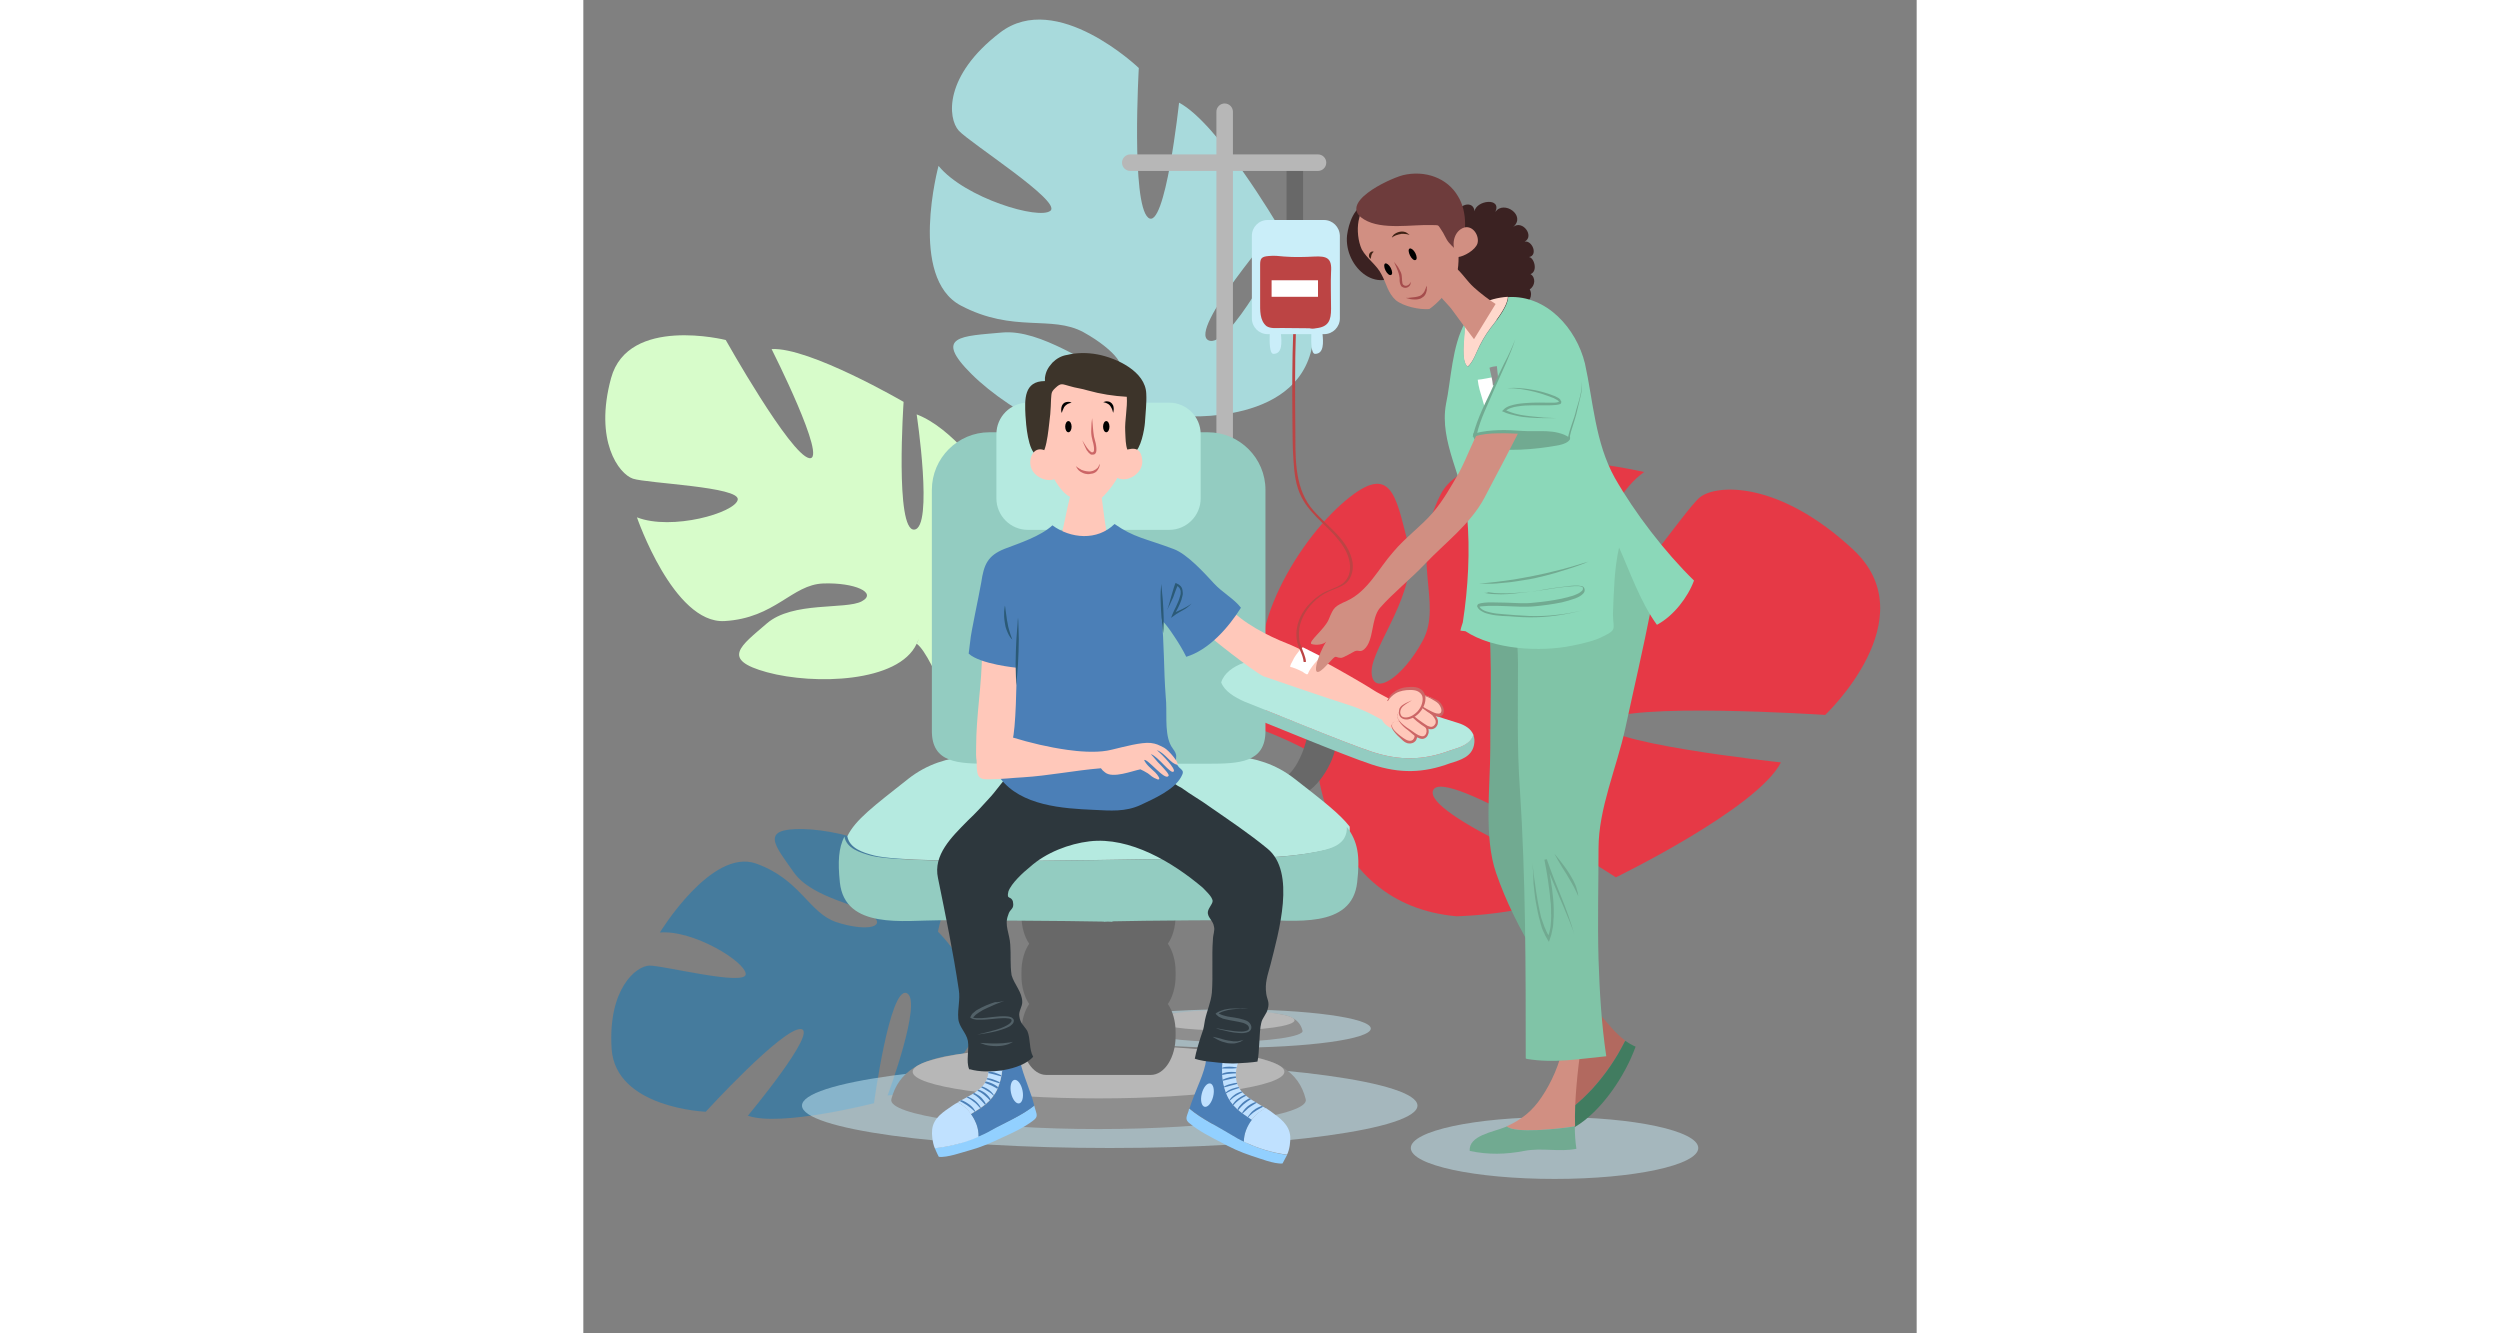 <?xml version="1.0" encoding="utf-8"?>

<svg version="1.1" xmlns="http://www.w3.org/2000/svg" width="3000" height="1600" xmlns:xlink="http://www.w3.org/1999/xlink" x="0px" y="0px"
	 viewBox="0 0 500 500" style="enable-background:new 0 0 500 500;" xml:space="preserve">
<rect x="0" y="0" width="500" height="500" fill="#808080" stroke="none"/>
<style type="text/css">
	.st0{display:none;}
	.st1{fill:#457B9D;}
	.st2{fill:#A8DADC;}
	.st3{fill:#E63946;}
	.st4{fill:#D7FCCA;}
	.st5{opacity:0.5;}
	.st6{fill:#CAEEF9;}
	.st7{fill:#8E8E8E;}
	.st8{fill:#B7B7B7;}
	.st9{fill:#686868;}
	.st10{fill:#B5EAE0;}
	.st11{fill:#93CCC1;}
	.st12{fill:#FFC8BA;}
	.st13{fill:#3D342A;}
	.st14{fill:#CC6666;}
	.st15{fill:#92D0FF;}
	.st16{fill:#C0E1FF;}
	.st17{fill:#4B7FB7;}
	.st18{clip-path:url(#SVGID_2_);}
	.st19{clip-path:url(#SVGID_4_);}
	.st20{fill:#2D373D;}
	.st21{fill:#526168;}
	.st22{fill:#FFFFFF;}
	.st23{fill:#2B5A77;}
	.st24{fill:#BC4444;}
	.st25{fill:#B2695F;}
	.st26{fill:#417C60;}
	.st27{fill:#71AA91;}
	.st28{fill:#D18F82;}
	.st29{fill:#80C4A7;}
	.st30{fill:#3B2222;}
	.st31{fill:#FFD8CC;}
	.st32{fill:#8BD8B9;}
	.st33{fill:#6E3C3C;}
	.st34{fill:#A54C4C;}
	.st35{fill:#3F2215;}
</style>
<g id="BACKGROUND" class="st0">
</g>
<g id="Layer_4">
	<path class="st1" d="M10.6,393.2c1.4,22.4,35.3,23.7,35.3,23.7s29-31.7,35.7-31c6.6,0.7-19.9,32.5-19.9,32.5
		c12.3,4.3,47.3-4.7,47.3-4.7s5.9-43.7,12.2-41.3c6.3,2.4-7.1,38.4-7.1,38.4c12.9-1.1,27-13.8,27-13.8c18.8-21.7-8.1-47.6-8.1-47.6
		s2.4-15.1,14-30.3l0,0c0,0,2.5-2.7,5.4-7.6l-3.3-0.8c-0.4,0.9-0.9,1.8-1.4,2.6c0,0,0,0,0,0c0,0,0,0,0,0c-0.3,0.5-0.8,1.2-1.4,2.1
		c0,0,0,0,0,0c0,0,0,0,0,0c-1.4,1.9-2.4,3.3-3,4.4c0,0,0,0,0,0c-4.3,6-10.3,13.8-13.5,15c0,0,0.3,0.6,0.4,1.8
		c-0.1-0.6-0.3-1.2-0.4-1.8c-3.2-14.6-31.1-23.6-47.5-23.9c-16.4-0.3-10.4,6.2-3.4,16.2c7,9.9,25.2,12.1,29.9,16.5
		c4.7,4.4-3.6,5.6-13.9,2.2c-10.3-3.4-13.5-16.1-30.2-22c-16.7-5.8-36,25.9-36,25.9c12.5-1.1,32.2,11,32.2,15.6
		c0,4.6-31.1-3.3-36.1-3.2S9.2,370.8,10.6,393.2z"/>
	<path class="st2" d="M156.3,12.2c21.2-16.2,52,13.3,52,13.3s-2.9,50.6,3.5,56.1c6.4,5.4,11.6-43.1,11.6-43.1
		c14.6,7.7,37.1,46.1,37.1,46.1s-33.8,39.2-26.1,43c7.7,3.8,28.1-36.1,28.1-36.1c10.3,12.4,11.3,34.9,11.3,34.9
		c-3,33.7-49.5,29.6-49.5,29.6s-11.4,13.8-14.7,36l0,0c0,0-0.2,4.3-2.1,10.8l-3.6-2.4c0.4-1.1,0.8-2.2,1.1-3.3c0,0,0,0,0,0
		c0,0,0,0,0,0c0.2-0.7,0.4-1.7,0.7-2.9c0,0,0,0,0,0c0,0,0,0,0,0c0.5-2.7,0.9-4.7,1.3-6.1c0,0,0,0,0,0c1.7-8.5,3.4-19.9,1.5-23.7
		c0,0,0.8-0.3,2-1.1c-0.6,0.3-1.3,0.7-2,1.1c-15.8,8.4-48.3-9.6-62.9-24.1c-14.6-14.5-3.6-14.2,11.4-15.6
		c15-1.4,32.9,13.2,40.8,14.1c8,0.8,1.9-7.5-10.2-14.2c-12.1-6.6-26.2,0.4-46-10c-19.8-10.4-8.4-52.4-8.4-52.4
		c9.9,12.1,37.9,20.4,42,16.8c4.1-3.6-30.1-25.3-34.4-30C136.6,44.4,135.1,28.4,156.3,12.2z"/>
	<g id="XMLID_1_">
		<g>
			<path class="st3" d="M259.3,264c-15.3-19.3,5.7-57.6,24.7-74.7c19-17,20.5-3.8,25.2,14.2c4.7,18-13.8,39-13.6,48.5
				c0.2,9.5,11.5,2.5,19.2-11.8c7.7-14.3-5.3-31.4,6.7-54.8c11.9-23.4,76.3-8.4,76.3-8.4c-16.2,11.5-23.5,44.8-17.5,49.9
				c6,5,32.2-35.3,38.4-40.4c6.2-5,29.7-6.3,57.5,19.6c27.8,25.9-10.5,62-10.5,62s-75.8-5-82.7,2.5c-6.9,7.5,66.1,15.3,66.1,15.3
				c-8.8,17.3-61.9,43.1-61.9,43.1s-64.3-41.8-68.5-32.7c-4.2,9.1,58.6,34.8,58.6,34.8c-16.5,12-49.9,12.5-49.9,12.5
				c-50.6-4.6-52.7-60.4-52.7-60.4s-22.6-14.1-56.2-18.8c0,0-1.6-0.1-4.5-0.5c-2.9-0.4-7-1.1-11.9-2.3l2.9-4.2c1.7,0.5,3.4,1,5,1.4
				c0,0,0,0,0,0c0,0,0,0,0.1,0c1,0.2,2.5,0.5,4.4,0.9c0,0,0,0,0,0c2.1,0.3,3.9,0.6,5.4,0.9c1.5,0.3,2.8,0.5,3.9,0.8c0,0,0,0,0,0
				C236.7,263.7,254,266.1,259.3,264z M259.3,264c0.1,0.2,0.7,1.1,1.9,2.4C260.6,265.7,260,264.9,259.3,264z"/>
		</g>
		<g>
		</g>
	</g>
	<path class="st4" d="M10.4,141.8c6.4-23.5,43-14.3,43-14.3s24.1,42.9,31.3,44.3c7.2,1.3-14.1-40.9-14.1-40.9
		c14.1-0.8,49.5,19.8,49.5,19.8s-3.3,48.5,4,47.9c7.3-0.6,0.9-43.2,0.9-43.2c13.5,5.1,25.8,23.1,25.8,23.1
		c15.3,29.1-19.2,48.2-19.2,48.2s-0.8,16.9,8.3,36.7c0,0,0,0,0,0s2.1,3.7,4.1,9.9l-3.7-0.2c-0.3-1.1-0.6-2.2-0.9-3.2c0,0,0,0,0,0
		c0,0,0,0,0,0c-0.2-0.6-0.6-1.6-1-2.7c0,0,0,0,0,0c0,0,0,0,0,0c-1.1-2.5-1.8-4.3-2.3-5.6c0,0,0,0,0,0c-3.2-7.8-7.9-18-11.1-20.2
		c0,0,0.4-0.6,0.8-1.8c-0.3,0.6-0.5,1.2-0.8,1.8c-6.7,14.6-38.5,15.5-56.1,10.7c-17.6-4.8-9.8-9.9-0.1-18.3
		c9.7-8.4,29.6-5.1,35.6-8.3c6-3.2-2.6-7.1-14.4-6.7c-11.8,0.4-18,13-37.1,14.1c-19.1,1-32.8-38.9-32.8-38.9
		c13.1,5.1,36.8-1.7,37.8-6.6c1-4.9-33.9-6.1-39.3-7.9C13.3,177.7,4,165.3,10.4,141.8z"/>
</g>
<g id="OBJECTS">
	<g>
		<g>
			<g class="st5">
				<ellipse class="st6" cx="242.7" cy="385.7" rx="52.6" ry="7.2"/>
			</g>
			<g class="st5">
				<ellipse class="st6" cx="197.4" cy="414.6" rx="115.4" ry="15.9"/>
			</g>
			<g>
				<path class="st7" d="M269.7,386.5c0.6,2.2-13.1,4.2-29.2,4.2c-16.1,0-29.8-2-29.2-4.2c2.1-8,13.1-6.6,29.2-6.6
					C256.6,379.9,267.7,378.5,269.7,386.5z"/>
				<ellipse class="st8" cx="240.5" cy="382.6" rx="26.2" ry="3.8"/>
				<g>
					<path class="st9" d="M266.8,87.8c-1.7,0-3.1-1.4-3.1-3.1V61.9c0-1.7,1.4-3.1,3.1-3.1c1.7,0,3.1,1.4,3.1,3.1v22.8
						C269.9,86.4,268.5,87.8,266.8,87.8z"/>
					<path class="st8" d="M240.5,383.7c-1.7,0-3.1-1.4-3.1-3.1V41.9c0-1.7,1.4-3.1,3.1-3.1c1.7,0,3.1,1.4,3.1,3.1v338.8
						C243.6,382.3,242.2,383.7,240.5,383.7z"/>
					<path class="st8" d="M275.5,64.1h-70.4c-1.7,0-3.1-1.4-3.1-3.1s1.4-3.1,3.1-3.1h70.4c1.7,0,3.1,1.4,3.1,3.1
						S277.2,64.1,275.5,64.1z"/>
				</g>
			</g>
			<g>
				<g>
					<g>
						<path class="st7" d="M270.9,412.2c1.5,6-34.8,11.2-77.7,11.2c-42.9,0-79.2-5.2-77.7-11.2c5.5-21.4,34.8-17.6,77.7-17.6
							C236.1,394.6,265.6,390.9,270.9,412.2z"/>
						<ellipse class="st8" cx="193.2" cy="401.9" rx="69.7" ry="10"/>
						<path class="st9" d="M222.1,343.4v-1.6c0-8-4.2-14.5-9.3-14.5h-39.2c-5.1,0-9.3,6.5-9.3,14.5v1.6c0,4.1,1.1,7.9,2.9,10.5
							c-1.8,2.6-2.9,6.4-2.9,10.5v1.6c0,4.1,1.1,7.9,2.9,10.5c-1.8,2.6-2.9,6.4-2.9,10.5v1.6c0,8,4.2,14.5,9.3,14.5h39.2
							c5.1,0,9.3-6.5,9.3-14.5v-1.6c0-4.1-1.1-7.9-2.9-10.5c1.8-2.6,2.9-6.4,2.9-10.5v-1.6c0-4.1-1.1-7.9-2.9-10.5
							C221,351.3,222.1,347.6,222.1,343.4z"/>
					</g>
					<path class="st9" d="M261.7,291.8c5.2-0.5,9.9-13.1,9.9-17.5c2.8,2.1,7.5,3.4,10.6,4.7c-0.3,6.7-8,19.3-14.8,19.3L261.7,291.8z
						"/>
					<g>
						<path class="st10" d="M109,320.8c15.3,3.9,104.4,1,133.1,1c11.1,0,22-0.3,32.9-2.3c3.9-0.8,9.1-1.6,11.4-5.2
							c0.8-1.3,1.1-2.8,1-4.3c-3.7-4.8-10.2-9.8-20.6-17.9c-14.5-11.4-30.7-8.6-48-8.6c-3.1,0-17.3-0.2-26.1,0.3
							c-7.7-0.5-19.8-0.3-22.9-0.3c-17.3,0-33.5-2.8-48,8.6c-12.9,10.2-19.8,15.3-22.8,21.5C99.8,318.1,104.8,319.7,109,320.8z"/>
					</g>
					<g>
						<path class="st11" d="M286.3,310.1c0.1,1.5-0.2,2.9-1,4.3c-2.3,3.6-7.5,4.4-11.4,5.2c-10.9,2.1-21.8,2.3-32.9,2.3
							c-28.7,0-117.8,2.8-133.1-1c-4.2-1.2-9.2-2.7-10-7.2c-2.2,4.4-2.5,9.4-1.7,17.2c1.9,17.8,24.2,14.2,37.3,14.2
							c7.2,0,49.6,0.2,61.7,0.5l0,0.1c0.1,0,0.7-0.1,1.5-0.1c1,0,1.5,0.1,1.7,0.1l0-0.2c11.1-0.3,47.4-0.5,54.5-0.5
							c13.1,0,35.4,3.6,37.3-14.2C291.3,321,290.5,315.6,286.3,310.1z"/>
					</g>
					<g>
						<path class="st11" d="M255.8,274.1c0,11.9-9.7,12.3-21.6,12.3h-81.9c-11.9,0-21.6-0.3-21.6-12.3v-90.4
							c0-11.9,9.7-21.6,21.6-21.6h81.9c11.9,0,21.6,9.7,21.6,21.6V274.1z"/>
					</g>
					<g>
						<path class="st10" d="M231.5,186.9c0,6.5-5.3,11.8-11.8,11.8h-53c-6.5,0-11.8-5.3-11.8-11.8v-24.1c0-6.5,5.3-11.8,11.8-11.8
							h53c6.5,0,11.8,5.3,11.8,11.8V186.9z"/>
					</g>
					<g>
						<g>
							<path class="st11" d="M325.1,281.4c-10.2,3.8-19,3.9-29.4,0.5c-10.4-3.4-42-16.7-47.8-18.8c-3.6-1.5-7.4-3.8-8.7-7.3
								c0,0,0,0,0,0c-1.9,6.3,3.6,9.9,8.7,12.1c5.8,2.2,37.4,15.4,47.8,18.8c10.4,3.4,19.2,3.3,29.4-0.5c3.9-1.2,8-2.4,8.9-6.8
								c0.3-1.5,0.2-2.8-0.3-3.9C332.4,279.2,328.7,280.3,325.1,281.4z"/>
						</g>
						<g>
							<path class="st10" d="M247.9,263.1c5.8,2.2,37.4,15.4,47.8,18.8c10.4,3.4,19.2,3.3,29.4-0.5c3.6-1.1,7.4-2.2,8.7-5.8
								c-0.9-2.3-3.2-3.7-5.8-4.5c-6.8-1.9-68.5-22.9-68.5-22.9c-6.3-2.6-18.3,0.9-20.3,7.7C240.4,259.2,244.3,261.5,247.9,263.1z"
								/>
						</g>
					</g>
				</g>
				<g>
					<g>
						<path class="st12" d="M179,201.5c1.4-4.8,2.2-10.2,3.5-15.2l0,0c-3.1-1.4-5.9-6.4-7.4-9.3c-1.9-3.8-2.8-8.1-3.5-12.3
							c-1.2-8.8,0.2-17.4,6.7-23.7c6.7-6.4,16.7-6.2,22.8,0.7c5,5.9,6,15,4.7,22.4c-1.6,8.5-5.2,16.6-11.4,22.6c0,0,1.7,14,2.6,16.6
							c-3.6,0.9-6.6,2.2-10.4,1.7c-2.1-0.3-6.4-1.6-7.4-3.5L179,201.5z"/>
						<g>
							<path class="st13" d="M171.6,170.5c2.4-0.9,3.1-12.6,3.5-15.2c0.2-1.9,0.2-3.8,0.3-5.7c0.2-2.2,0-2.6,1.6-4.1
								c2.2-2.1,2.6-1.4,5.4-0.7c2.2,0.7,4.5,0.9,6.7,1.6c5,1.4,9.7,2.1,14.7,2.4c0.3,4-0.8,8.9-0.6,12.8c0.2,2.1-0.2,9.9,3.3,8.2
								c2.6-1.4,3.9-8.7,4.1-11.3c0.2-3.6,0.7-7.3,0.5-10.9c-0.3-8.3-11-13.3-18.3-14.7c-3.8-0.7-7.8-0.7-11.4,0.2
								c-2.1,0.3-4,1.4-5.5,2.9c-1.7,1.9-2.5,3.4-2.8,5.7c0,0.3,0,0.9,0,1.2c-7.9,0-7.6,6.9-7.3,12.9c0.2,3.3,0.9,13.3,4.3,15
								L171.6,170.5z"/>
						</g>
						<g>
							<path class="st12" d="M174.4,170.5c0-1-0.7-1.4-1.6-1.7c-3.1-1.2-5,1.4-5.2,4.1c-0.2,3.1,1.6,5.4,4.5,6.6
								c1.7,0.7,4.8,1,5.9-1L174.4,170.5z"/>
							<path class="st12" d="M203,168.9c3.6-1.2,6.2-1,6.6,3.8c0.5,5.4-7.6,9.8-11.1,5L203,168.9z"/>
						</g>
						<g>
							<g>
								<path class="st14" d="M190.8,156.8c0.1,1.2,0.2,2.3,0.3,3.5c0.1,1.2,0.2,2.3,0.4,3.4c0.1,0.3,0.1,0.6,0.2,0.8l0.2,0.8
									c0.2,0.6,0.3,1.2,0.4,1.8c0,0.3,0.1,0.6,0.1,0.9c0,0.3,0,0.6,0,1c0,0.3-0.1,0.7-0.4,1.1c-0.3,0.4-0.8,0.4-1.2,0.4l0,0
									c-0.2,0-0.4,0-0.5-0.1c-0.2-0.1-0.3-0.1-0.4-0.3c-0.3-0.2-0.5-0.4-0.6-0.6c-0.4-0.4-0.7-0.9-0.9-1.4c-0.5-1-0.9-2-1.3-3
									c0.6,0.9,1.1,1.9,1.7,2.7c0.3,0.4,0.6,0.8,1,1.2c0.2,0.2,0.4,0.3,0.6,0.5c0.1,0.1,0.2,0.1,0.3,0.1c0.1,0.1,0.2,0,0.2,0l0,0
									l0,0c0.2,0,0.3,0,0.4-0.2c0.1-0.1,0.2-0.3,0.2-0.6c0-0.2,0-0.5,0-0.8c0-0.3-0.1-0.5-0.1-0.8c-0.1-0.6-0.2-1.1-0.4-1.7
									l-0.2-0.9c-0.1-0.3-0.1-0.6-0.2-0.9c-0.2-1.2-0.2-2.4-0.1-3.6C190.5,159.2,190.6,158,190.8,156.8z"/>
							</g>
							<g>
								<path class="st14" d="M184.7,174.8c0,0,0.1,0.1,0.4,0.3c0.1,0.1,0.3,0.2,0.4,0.3c0.2,0.1,0.4,0.2,0.6,0.4
									c0.2,0.1,0.5,0.2,0.7,0.4c0.3,0.1,0.6,0.2,0.9,0.3c0.3,0.1,0.6,0.1,0.9,0.2c0.3,0.1,0.6,0,1,0.1c0.3,0,0.7,0,1-0.1
									c0.3,0,0.6-0.2,0.9-0.3c0.2-0.2,0.5-0.3,0.7-0.4c0.2-0.2,0.4-0.4,0.6-0.5c0.2-0.2,0.3-0.4,0.4-0.6c0.1-0.2,0.2-0.4,0.2-0.5
									c0.1-0.3,0.2-0.5,0.2-0.5s0,0.2,0,0.5c0,0.2,0,0.4-0.1,0.6c-0.1,0.2-0.1,0.5-0.3,0.7c-0.1,0.3-0.3,0.5-0.5,0.8
									c-0.2,0.3-0.5,0.5-0.8,0.7c-0.3,0.1-0.7,0.4-1.1,0.4c-0.4,0.1-0.8,0.1-1.2,0.2c-0.4,0-0.8,0-1.1-0.1c-0.4,0-0.7-0.2-1.1-0.3
									c-0.7-0.3-1.2-0.6-1.6-1c-0.2-0.2-0.4-0.4-0.5-0.6c-0.1-0.2-0.3-0.3-0.3-0.5C184.7,174.9,184.7,174.8,184.7,174.8z"/>
							</g>
							<g>
								<path d="M179.4,154.8c0,0-0.2-0.4-0.2-1c0-0.3,0-0.7,0.1-1.1c0.1-0.2,0.1-0.4,0.2-0.6c0.1-0.2,0.2-0.4,0.4-0.6
									c0.3-0.4,0.7-0.6,1.1-0.7c0.4-0.1,0.8-0.1,1.1-0.1c0.3,0,0.6,0.1,0.7,0.2c0.2,0.1,0.3,0.1,0.3,0.1s-0.1,0-0.3,0.1
									c-0.2,0-0.4,0.1-0.7,0.2c-0.3,0.1-0.6,0.2-0.8,0.4c-0.1,0.1-0.3,0.2-0.4,0.3c-0.1,0.1-0.2,0.2-0.3,0.3
									c-0.2,0.2-0.4,0.5-0.5,0.8c-0.1,0.3-0.3,0.6-0.4,0.9c-0.1,0.3-0.2,0.5-0.2,0.7C179.4,154.7,179.4,154.8,179.4,154.8z"/>
							</g>
							<ellipse cx="181.9" cy="160" rx="1.2" ry="2.1"/>
							<g>
								<path d="M198.7,154.8c0,0,0-0.1-0.1-0.3c-0.1-0.2-0.1-0.4-0.2-0.7c-0.1-0.3-0.2-0.6-0.4-0.9c-0.2-0.3-0.3-0.6-0.5-0.8
									c-0.1-0.1-0.2-0.2-0.3-0.3c-0.1-0.1-0.2-0.2-0.4-0.3c-0.3-0.2-0.6-0.3-0.8-0.4c-0.3-0.1-0.5-0.2-0.7-0.2
									c-0.2,0-0.3-0.1-0.3-0.1s0.1,0,0.3-0.1c0.2-0.1,0.4-0.1,0.7-0.2c0.3,0,0.7,0,1.1,0.1c0.4,0.1,0.8,0.4,1.1,0.7
									c0.1,0.2,0.3,0.4,0.4,0.6c0.1,0.2,0.2,0.4,0.2,0.6c0.1,0.4,0.1,0.8,0.1,1.1C198.8,154.5,198.7,154.8,198.7,154.8z"/>
							</g>
							<ellipse cx="196.1" cy="160" rx="1.2" ry="2.1"/>
						</g>
					</g>
					<g>
						<g>
							<g>
								<path class="st15" d="M227.2,415.7c-0.1,0.3-0.2,0.5-0.2,0.8c-0.7,2.2-1.6,3.3,0.4,4.8c3.4,2.8,7.7,5,11.6,7
									c3.6,2,7.5,3.8,11.5,5.1c2.9,0.9,8.6,3.2,11.7,2.9c0,0,1-1.9,1.7-3.2c-7.2-1-14.5-3.6-20.8-7.5
									C237.9,422.4,232,419.8,227.2,415.7z"/>
							</g>
							<g>
								<path class="st16" d="M265.1,426.2c-0.3-4.5-4-7-7.4-9.5c-0.6-0.4-1.2-0.8-1.8-1.2c-4.6,2.2-8.2,7.5-8.2,12.6
									c5.1,2.5,10.7,4.2,16.2,4.9C264.9,431,265.2,427.9,265.1,426.2z"/>
							</g>
							<g>
								<path class="st17" d="M241.1,409.9c-1.6-4.2-1.9-9.2-0.9-13.8l-6.5-0.7c0.1,5-3.1,11.2-4.8,15.8c-0.6,1.5-1.1,3-1.6,4.5
									c4.8,4,10.6,6.7,15.8,9.9c1.5,0.9,3,1.8,4.6,2.5c0-2.9,1.2-5.9,3.1-8.3C246.8,417.2,243.1,415.1,241.1,409.9z"/>
							</g>
							<g>
								<path class="st16" d="M255.9,415.6c-3.4-2.1-7.8-4.2-9.8-7.3c-2.2-3.5-1.6-8.1,0.2-11.6l-6.2-0.6c-1,4.6-0.7,9.6,0.9,13.8
									c2,5.2,5.7,7.3,9.6,10C252.2,418,253.9,416.5,255.9,415.6z"/>
							</g>
							<g>
								<defs>
									<path id="SVGID_1_" d="M255.9,415.6c-3.4-2.1-7.8-4.2-9.8-7.3c-2.2-3.5-1.6-8.1,0.2-11.6l-6.2-0.6c-1,4.6-0.7,9.6,0.9,13.8
										c2,5.2,5.7,7.3,9.6,10C252.2,418,253.9,416.5,255.9,415.6z"/>
								</defs>
								<clipPath id="SVGID_2_">
									<use xlink:href="#SVGID_1_"  style="overflow:visible;"/>
								</clipPath>
								<g class="st18">
									<g>
										<path class="st17" d="M248.9,419.4c0,0,0.1-0.1,0.2-0.4c0.1-0.2,0.3-0.6,0.6-0.9c0.3-0.4,0.6-0.8,1-1.2
											c0.4-0.4,0.9-0.7,1.4-1.1c1-0.6,2.2-1.1,3.1-1.3c0.9-0.2,1.5-0.3,1.5-0.3s-0.5,0.3-1.3,0.6c-0.8,0.4-1.8,0.9-2.8,1.5
											c-1,0.6-1.9,1.3-2.5,1.9c-0.3,0.3-0.6,0.5-0.7,0.8C249,419.3,248.9,419.4,248.9,419.4z"/>
									</g>
									<g>
										<path class="st17" d="M246.7,418.3c0,0,0-0.1,0.1-0.4c0.1-0.2,0.2-0.6,0.5-1c0.5-0.8,1.3-1.7,2.3-2.4
											c1-0.7,2.2-1.2,3.1-1.4c0.2,0,0.4-0.1,0.6-0.1c0.2,0,0.4,0,0.5,0c0.3,0,0.4,0.1,0.4,0.1s-0.2,0-0.4,0.1
											c-0.1,0-0.3,0.1-0.5,0.1c-0.2,0-0.4,0.1-0.6,0.2c-0.4,0.2-0.9,0.4-1.3,0.7c-0.5,0.3-1,0.6-1.4,0.9
											c-0.5,0.3-0.9,0.7-1.3,1.1c-0.4,0.4-0.8,0.7-1.1,1c-0.3,0.3-0.5,0.6-0.7,0.8C246.8,418.2,246.7,418.3,246.7,418.3z"/>
									</g>
									<g>
										<path class="st17" d="M244.9,417.1c0,0,0.1-0.6,0.6-1.5c0.2-0.4,0.6-0.9,1-1.3c0.4-0.5,0.9-0.9,1.4-1.3
											c0.5-0.4,1.1-0.7,1.6-1c0.6-0.2,1.1-0.4,1.6-0.5c0.5-0.1,0.9-0.1,1.2-0.1c0.3,0,0.4,0,0.4,0s-0.2,0.1-0.4,0.1
											c-0.3,0.1-0.6,0.2-1.1,0.4c-0.9,0.3-1.9,0.9-2.9,1.7c-1,0.7-1.8,1.6-2.4,2.3c-0.3,0.4-0.5,0.7-0.7,0.9
											C245,417,244.9,417.1,244.9,417.1z"/>
									</g>
									<g>
										<path class="st17" d="M242.6,416c0,0,0.2-0.6,0.7-1.5c0.2-0.4,0.6-0.9,1-1.4c0.4-0.5,0.9-0.9,1.5-1.3
											c0.6-0.4,1.1-0.7,1.7-1c0.6-0.2,1.2-0.4,1.7-0.5c0.5-0.1,0.9-0.1,1.2-0.1c0.3,0,0.5,0,0.5,0s-0.2,0-0.4,0.1
											c-0.3,0.1-0.7,0.2-1.1,0.3c-0.9,0.3-2.1,0.9-3.1,1.6c-1,0.7-2,1.6-2.6,2.4c-0.3,0.4-0.6,0.7-0.7,0.9
											C242.7,415.9,242.6,416,242.6,416z"/>
									</g>
									<g>
										<path class="st17" d="M241.9,413.5c0,0,0-0.1,0.1-0.4c0.1-0.2,0.2-0.5,0.5-0.9c0.5-0.7,1.3-1.4,2.2-2
											c0.9-0.5,2-0.9,2.8-1.1c0.8-0.2,1.3-0.2,1.3-0.2s-0.1,0.1-0.3,0.1c-0.2,0.1-0.5,0.2-0.9,0.4c-0.7,0.3-1.6,0.8-2.5,1.3
											c-0.9,0.5-1.7,1.1-2.3,1.7c-0.3,0.3-0.5,0.5-0.6,0.7C242,413.4,241.9,413.5,241.9,413.5z"/>
									</g>
									<g>
										<path class="st17" d="M239.7,411.5c0,0,0-0.1,0.1-0.4c0-0.1,0.1-0.3,0.2-0.4c0.1-0.2,0.2-0.3,0.4-0.5
											c0.3-0.4,0.7-0.7,1.2-1.1c0.5-0.3,1.1-0.6,1.6-0.8c1.2-0.4,2.4-0.7,3.3-0.8c0.9-0.1,1.5-0.1,1.5-0.1s-0.1,0.1-0.4,0.1
											c-0.3,0.1-0.6,0.2-1,0.3c-0.9,0.3-2,0.6-3.1,1c-0.5,0.2-1.1,0.4-1.6,0.7c-0.5,0.3-0.9,0.5-1.2,0.8
											c-0.3,0.3-0.6,0.5-0.8,0.7C239.8,411.4,239.7,411.5,239.7,411.5z"/>
									</g>
									<g>
										<path class="st17" d="M239.2,408.2c0,0,0.4-0.3,1-0.7c0.6-0.4,1.6-0.8,2.5-1c1-0.3,1.9-0.4,2.7-0.5c0.7,0,1.2,0.1,1.2,0.1
											s-0.1,0-0.3,0.1c-0.2,0.1-0.5,0.1-0.9,0.2c-0.7,0.2-1.6,0.5-2.6,0.7c-0.9,0.3-1.9,0.5-2.6,0.7
											C239.7,408.1,239.2,408.2,239.2,408.2z"/>
									</g>
									<g>
										<path class="st17" d="M238.4,405.5c0,0,2-1.1,4.2-1.6c1.1-0.2,2.3-0.3,3.1-0.2c0.4,0,0.8,0.1,1,0.2
											c0.2,0.1,0.4,0.1,0.4,0.1s-0.1,0-0.4,0c-0.2,0-0.6,0-1,0.1c-0.8,0.1-1.9,0.2-2.9,0.5c-1.1,0.2-2.1,0.5-3,0.7
											C239,405.5,238.4,405.5,238.4,405.5z"/>
									</g>
									<g>
										<path class="st17" d="M238.2,403.7c0,0,0.1-0.1,0.2-0.3c0.2-0.2,0.5-0.4,0.8-0.6c0.7-0.4,1.8-0.7,2.9-0.8
											c1.1-0.1,2.2,0,3,0.1c0.8,0.1,1.3,0.4,1.3,0.4s-0.5,0-1.4,0c-0.8,0-1.9,0.1-2.9,0.2c-0.5,0-1,0.1-1.5,0.2
											c-0.5,0.1-0.9,0.2-1.3,0.3c-0.2,0.1-0.4,0.1-0.5,0.2c-0.1,0.1-0.3,0.1-0.4,0.2C238.3,403.6,238.2,403.7,238.2,403.7z"/>
									</g>
									<g>
										<path class="st17" d="M238.8,400.7c0,0,0.4-0.2,1-0.4c0.6-0.2,1.5-0.3,2.4-0.3c0.9,0,1.7,0.1,2.4,0.2
											c0.6,0.1,1.1,0.2,1.1,0.2s-0.4,0.1-1.1,0.2c-0.7,0.1-1.5,0.1-2.4,0.1c-0.9,0-1.7,0-2.3,0c-0.3,0-0.6,0-0.8,0
											C238.9,400.7,238.8,400.7,238.8,400.7z"/>
									</g>
								</g>
							</g>
							<g>
								
									<ellipse transform="matrix(0.238 -0.971 0.971 0.238 -220.388 540.358)" class="st16" cx="234.2" cy="410.6" rx="4.5" ry="2.2"/>
							</g>
						</g>
						<g>
							<g>
								<path class="st15" d="M169.1,414.6c0.1,0.3,0.1,0.5,0.2,0.8c0.6,2.3,1.5,3.3-0.6,4.8c-3.5,2.7-7.9,4.7-11.9,6.5
									c-3.7,1.8-7.7,3.5-11.7,4.6c-3,0.8-8.7,2.9-11.8,2.5c0,0-1-1.9-1.5-3.3c7.2-0.7,14.6-3,21.1-6.7
									C158.2,420.9,164.1,418.5,169.1,414.6z"/>
							</g>
							<g>
								<path class="st16" d="M130.8,423.7c0.4-4.5,4.3-6.8,7.8-9.2c0.6-0.4,1.2-0.8,1.9-1.1c4.5,2.3,7.9,7.8,7.7,12.9
									c-5.2,2.3-10.8,3.7-16.4,4.3C130.9,428.4,130.6,425.4,130.8,423.7z"/>
							</g>
							<g>
								<path class="st17" d="M155.4,408.2c1.8-4.2,2.3-9.1,1.5-13.8l6.6-0.4c-0.3,5,2.7,11.3,4.2,16c0.6,1.5,1,3.1,1.4,4.6
									c-4.9,3.9-10.9,6.3-16.2,9.3c-1.5,0.9-3.1,1.6-4.7,2.3c0.1-2.9-1-5.9-2.8-8.4C149.5,415.4,153.2,413.3,155.4,408.2z"/>
							</g>
							<g>
								<path class="st16" d="M140.4,413.3c3.5-1.9,7.9-3.9,10-6.9c2.3-3.4,1.9-8.1,0.2-11.6l6.2-0.4c0.8,4.6,0.3,9.6-1.5,13.8
									c-2.2,5.1-6,7.1-10,9.6C144.1,415.9,142.3,414.3,140.4,413.3z"/>
							</g>
							<g>
								<defs>
									<path id="SVGID_3_" d="M140.4,413.3c3.5-1.9,7.9-3.9,10-6.9c2.3-3.4,1.9-8.1,0.2-11.6l6.2-0.4c0.8,4.6,0.3,9.6-1.5,13.8
										c-2.2,5.1-6,7.1-10,9.6C144.1,415.9,142.3,414.3,140.4,413.3z"/>
								</defs>
								<clipPath id="SVGID_4_">
									<use xlink:href="#SVGID_3_"  style="overflow:visible;"/>
								</clipPath>
								<g class="st19">
									<g>
										<path class="st17" d="M147.3,417.5c0,0-0.1-0.1-0.3-0.3c-0.2-0.2-0.4-0.5-0.7-0.8c-0.6-0.6-1.5-1.3-2.5-2
											c-1-0.6-2-1.2-2.8-1.6c-0.8-0.4-1.3-0.7-1.3-0.7s0.6,0.1,1.5,0.3c0.9,0.2,2,0.7,3,1.4c0.5,0.3,1,0.7,1.4,1.1
											c0.4,0.4,0.8,0.8,1,1.2c0.3,0.4,0.4,0.7,0.5,1C147.2,417.3,147.3,417.5,147.3,417.5z"/>
									</g>
									<g>
										<path class="st17" d="M149.5,416.4c0,0-0.1-0.1-0.2-0.3c-0.1-0.2-0.4-0.5-0.7-0.8c-0.3-0.3-0.6-0.7-1-1.1
											c-0.4-0.4-0.8-0.8-1.3-1.1c-0.5-0.4-0.9-0.7-1.4-1c-0.5-0.3-0.9-0.5-1.3-0.7c-0.2-0.1-0.4-0.2-0.6-0.2
											c-0.2-0.1-0.3-0.1-0.4-0.1c-0.3-0.1-0.4-0.1-0.4-0.1s0.1,0,0.4,0c0.1,0,0.3,0,0.5,0c0.2,0,0.4,0.1,0.6,0.1
											c0.9,0.2,2,0.8,3,1.5c1,0.8,1.8,1.7,2.2,2.5c0.2,0.4,0.4,0.8,0.5,1C149.4,416.3,149.5,416.4,149.5,416.4z"/>
									</g>
									<g>
										<path class="st17" d="M151.3,415.3c0,0-0.1-0.1-0.2-0.4c-0.1-0.2-0.4-0.5-0.7-0.9c-0.6-0.7-1.4-1.6-2.3-2.4
											c-0.9-0.8-2-1.4-2.8-1.8c-0.4-0.2-0.8-0.3-1-0.4c-0.3-0.1-0.4-0.1-0.4-0.1s0.2,0,0.4,0c0.3,0,0.7,0,1.2,0.2
											c0.5,0.1,1,0.3,1.6,0.6c0.5,0.3,1.1,0.6,1.6,1c0.5,0.4,1,0.9,1.3,1.4c0.4,0.5,0.7,0.9,0.9,1.4
											C151.2,414.7,151.3,415.3,151.3,415.3z"/>
									</g>
									<g>
										<path class="st17" d="M153.7,414.3c0,0-0.1-0.1-0.3-0.4c-0.2-0.2-0.4-0.6-0.7-0.9c-0.6-0.8-1.5-1.7-2.5-2.5
											c-1-0.8-2.1-1.4-3-1.7c-0.4-0.2-0.8-0.3-1.1-0.4c-0.3-0.1-0.4-0.1-0.4-0.1s0.2,0,0.5,0c0.3,0,0.7,0,1.2,0.1
											c0.5,0.1,1.1,0.3,1.6,0.5c0.6,0.3,1.2,0.6,1.7,1c0.5,0.4,1,0.9,1.4,1.4c0.4,0.5,0.7,1,1,1.4
											C153.6,413.7,153.7,414.3,153.7,414.3z"/>
									</g>
									<g>
										<path class="st17" d="M154.5,411.8c0,0-0.1-0.1-0.2-0.3c-0.1-0.2-0.3-0.4-0.6-0.7c-0.5-0.6-1.3-1.2-2.2-1.7
											c-0.9-0.6-1.8-1.1-2.5-1.4c-0.4-0.2-0.6-0.3-0.9-0.4c-0.2-0.1-0.3-0.2-0.3-0.2s0.5,0,1.3,0.2c0.8,0.2,1.8,0.6,2.7,1.2
											c0.9,0.6,1.7,1.4,2.1,2.1c0.2,0.3,0.3,0.7,0.4,0.9C154.5,411.7,154.5,411.8,154.5,411.8z"/>
									</g>
									<g>
										<path class="st17" d="M156.7,409.9c0,0-0.1-0.1-0.2-0.3c-0.2-0.2-0.4-0.5-0.7-0.8c-0.3-0.3-0.7-0.6-1.2-0.9
											c-0.5-0.3-1-0.5-1.5-0.8c-1.1-0.5-2.2-0.9-3.1-1.2c-0.4-0.2-0.8-0.3-1-0.4c-0.3-0.1-0.4-0.2-0.4-0.2s0.6,0,1.5,0.1
											c0.9,0.1,2.1,0.4,3.2,0.9c1.1,0.5,2.2,1.2,2.8,2c0.1,0.2,0.3,0.4,0.4,0.5c0.1,0.2,0.2,0.3,0.2,0.4
											C156.7,409.8,156.7,409.9,156.7,409.9z"/>
									</g>
									<g>
										<path class="st17" d="M157.4,406.6c0,0-0.5-0.1-1.2-0.3c-0.7-0.2-1.6-0.5-2.5-0.8c-0.9-0.3-1.8-0.6-2.5-0.8
											c-0.4-0.1-0.6-0.2-0.8-0.3c-0.2-0.1-0.3-0.1-0.3-0.1s0.5-0.1,1.2,0c0.7,0,1.7,0.2,2.7,0.6c0.9,0.3,1.8,0.8,2.5,1.1
											C157,406.3,157.4,406.6,157.4,406.6z"/>
									</g>
									<g>
										<path class="st17" d="M158.3,404c0,0-0.6-0.1-1.4-0.3c-0.8-0.2-1.9-0.5-2.9-0.8c-1.1-0.3-2.1-0.5-2.9-0.6
											c-0.4,0-0.8-0.1-1-0.1c-0.2,0-0.4,0-0.4,0s0.1,0,0.4-0.1c0.2-0.1,0.6-0.1,1-0.2c0.8-0.1,2,0,3.1,0.3
											C156.3,402.9,158.3,404,158.3,404z"/>
									</g>
									<g>
										<path class="st17" d="M158.6,402.2c0,0-0.1-0.1-0.3-0.2c-0.1-0.1-0.2-0.1-0.4-0.2c-0.1-0.1-0.3-0.1-0.5-0.2
											c-0.4-0.1-0.8-0.2-1.3-0.3c-0.5-0.1-1-0.2-1.5-0.2c-1-0.1-2.1-0.2-2.9-0.3c-0.8-0.1-1.3-0.1-1.3-0.1s0.5-0.2,1.3-0.3
											c0.8-0.1,1.9-0.1,3,0c1.1,0.1,2.2,0.5,2.9,0.9c0.4,0.2,0.6,0.5,0.8,0.6C158.5,402.1,158.6,402.2,158.6,402.2z"/>
									</g>
									<g>
										<path class="st17" d="M158.1,399.1c0,0-0.1,0-0.3,0c-0.2,0-0.5,0-0.8,0c-0.6,0-1.5-0.1-2.3-0.1c-0.9,0-1.7-0.1-2.4-0.2
											c-0.6-0.1-1.1-0.2-1.1-0.2s0.4-0.1,1.1-0.2c0.6-0.1,1.5-0.1,2.4-0.1c0.9,0,1.8,0.2,2.4,0.4
											C157.7,398.9,158.1,399.1,158.1,399.1z"/>
									</g>
								</g>
							</g>
							<g>
								
									<ellipse transform="matrix(0.98 -0.201 0.201 0.98 -78.788 40.871)" class="st16" cx="162.3" cy="409.3" rx="2.2" ry="4.5"/>
							</g>
						</g>
						<g>
							<path class="st20" d="M144.7,401c-1.3-3.1,0.1-7.3-0.5-10.7c-0.6-3.1-3.4-5.2-3.6-8.4c-0.3-3.8,0.8-6.9,0.2-10.7
								c-2.1-14.2-5-28.1-7.8-41.9c-1.9-8.7,5.1-15.4,11.1-21.5c3.2-3,6-6.1,8.8-9.2c2.8-3.1,6-8.5,9.9-10.2c7.7-4,19-1.4,26.9-0.5
								c3.8,0.4,7.2,0.8,11,0.9c3.8,0.1,8.7-1.2,12.4-0.1c4.1,1.1,7.5,5,11.3,6.8c3.4,2.5,7.2,4.6,10.6,7.1c7.2,5,14.7,10,21.5,15.6
								c10.9,8.8,4.2,31.5,1.2,43.5c-1.1,4.1-2.2,6.9-1.6,11c0.3,2.1,1.3,3.1,0.6,5.5c-0.4,2.1-2.1,3.4-2.5,5.5
								c-0.8,3.1-0.6,11-1.4,14.4c0,0-2.3,0.4-6.8,0.6c-3.5,0.3-6.9-0.1-10.4-0.5c-4.5-0.4-6.3-1.2-6.3-1.2c0.4-2.4,2-7.6,2.7-9.6
								c0.7-1.7,0.8-3.1,1.1-4.8c0.8-3.8,2.2-6.5,2.6-10.3c0.5-6.6-0.1-13.5,0.4-20c0-1.7,0.8-3.4,0.4-4.8c-0.3-2.1-2-3.1-2.3-4.9
								c-0.3-1.7,1.8-3.4,1.8-4.8c-0.3-1.7-2.4-3.5-3.7-4.9c-11.2-9.5-27.3-19.2-42.5-17.4c-7.6,0.9-16.3,4.2-22.3,9.6
								c-2.5,2-7,6.1-8.1,9.2c-0.8,3.4,1,1.4,1.7,3.8c0.6,3.1-1.1,2.4-1.8,5.1c-1.5,3.8,0.6,6.9,0.8,11.1c0.3,3.8-0.1,7.6,0.5,11.4
								c1,3.5,4,6.3,4,10.1c0,1.7-1.4,3.4-1.1,5.2c0.3,2.8,1.7,3.5,3,5.6c1.3,3.1,0.6,6.9,2.2,9.7c-4.6,5.1-17.1,6.6-23.6,4.7
								C144.7,401,144.7,401,144.7,401z"/>
							<g>
								<path class="st21" d="M157.9,375.3c-2.2,0.8-4.4,1.7-6.5,2.7c-1.1,0.5-2.1,1-3.1,1.7c-0.2,0.2-0.5,0.3-0.7,0.5
									c-0.2,0.2-0.5,0.3-0.6,0.5c-0.2,0.2-0.4,0.4-0.6,0.6c-0.2,0.2-0.3,0.4-0.4,0.6l-0.2-0.5c0.4,0.3,1,0.4,1.7,0.4
									c0.6,0,1.3,0,1.9,0c1.3-0.1,2.6-0.2,3.9-0.4c1.3-0.1,2.6-0.3,4-0.3c0.7,0,1.4,0,2.1,0.1c0.3,0.1,0.7,0.1,1.1,0.3
									c0.3,0.2,0.7,0.5,0.9,0.9l0,0l0,0c0.1,0.4,0,0.9-0.2,1.2c-0.2,0.4-0.5,0.6-0.7,0.8c-0.5,0.5-1.1,0.7-1.7,1
									c-1.2,0.5-2.4,0.9-3.6,1.2c-1.2,0.3-2.5,0.6-3.7,0.8c-1.2,0.2-2.5,0.4-3.8,0.6c2.5-0.6,4.9-1.2,7.3-1.9
									c1.2-0.4,2.4-0.8,3.5-1.4c0.5-0.3,1.1-0.6,1.5-1c0.2-0.2,0.4-0.4,0.5-0.6c0.1-0.2,0.1-0.4,0.1-0.6l0,0
									c-0.1-0.3-0.7-0.6-1.3-0.6c-0.6-0.1-1.2-0.1-1.9-0.1c-1.3,0-2.6,0.2-3.9,0.3c-1.3,0.1-2.6,0.3-4,0.3c-0.7,0-1.3,0-2,0
									c-0.7-0.1-1.4-0.2-2.1-0.6l-0.3-0.2l0.1-0.3c0.2-0.3,0.3-0.7,0.5-0.9c0.2-0.3,0.4-0.5,0.7-0.7c0.2-0.2,0.5-0.4,0.7-0.6
									c0.2-0.2,0.5-0.3,0.8-0.5c1-0.6,2.1-1.1,3.2-1.6c1.1-0.5,2.2-0.8,3.3-1.2C155.6,375.9,156.7,375.6,157.9,375.3z"/>
							</g>
							<g>
								<path class="st21" d="M148.8,391.1c0,0,0.8,0,2,0.1c1.2,0.1,2.7,0.1,4.2,0.1c1.5,0,3.1-0.1,4.2-0.3c0.6-0.1,1.1-0.1,1.4-0.2
									c0.3-0.1,0.5-0.1,0.5-0.1s-0.2,0.1-0.5,0.3c-0.3,0.2-0.8,0.4-1.3,0.6c-0.6,0.2-1.3,0.4-2,0.5c-0.7,0.1-1.5,0.2-2.3,0.2
									c-1.6,0-3.2-0.2-4.3-0.5C149.5,391.4,148.8,391.1,148.8,391.1z"/>
							</g>
							<g>
								<path class="st21" d="M249.4,378.3c-1,0-2,0-3,0c-1,0-2,0.1-3,0.2c-1,0.1-2,0.3-2.9,0.6c-0.5,0.1-0.9,0.3-1.4,0.5
									c-0.4,0.2-0.9,0.4-1.3,0.7l0.1-0.6c0.7,0.7,1.8,1,2.9,1.3c1.1,0.3,2.3,0.4,3.4,0.6c1.2,0.2,2.3,0.4,3.5,0.8
									c0.6,0.2,1.2,0.4,1.7,0.8c0.5,0.4,1,1,1.1,1.8l0,0.2l0,0.3c0,0.2-0.1,0.4-0.2,0.6c-0.2,0.4-0.5,0.6-0.8,0.8
									c-0.6,0.3-1.3,0.4-1.9,0.5c-1.2,0.1-2.4-0.1-3.6-0.2c-1.2-0.2-2.3-0.4-3.4-0.7l-1.7-0.4c-0.6-0.1-1.1-0.3-1.7-0.5
									c1.2,0.1,2.3,0.4,3.5,0.6c1.2,0.2,2.3,0.3,3.5,0.5c1.1,0.1,2.3,0.2,3.4,0.1c0.5-0.1,1.1-0.2,1.5-0.4c0.4-0.3,0.6-0.5,0.5-1
									c0-0.4-0.3-0.8-0.7-1.1c-0.4-0.3-0.9-0.5-1.4-0.7c-1.1-0.3-2.2-0.5-3.3-0.7c-1.1-0.2-2.3-0.4-3.5-0.7
									c-0.6-0.1-1.2-0.3-1.7-0.6c-0.6-0.2-1.1-0.6-1.6-1.1l-0.3-0.4l0.4-0.3c0.5-0.3,0.9-0.5,1.4-0.7c0.5-0.2,1-0.3,1.5-0.5
									c1-0.2,2-0.4,3-0.4c1-0.1,2,0,3,0C247.4,378.1,248.4,378.2,249.4,378.3z"/>
							</g>
							<g>
								<path class="st21" d="M236,388.8c0,0,0.8,0.1,1.9,0.4c0.5,0.1,1.2,0.3,1.8,0.5c0.7,0.2,1.4,0.4,2.1,0.5
									c0.7,0.1,1.4,0.2,2.1,0.3c0.3,0,0.7,0,1,0c0.3,0,0.6,0,0.9-0.1c0.5-0.1,1-0.2,1.3-0.3c0.3-0.1,0.5-0.2,0.5-0.2
									s-0.1,0.1-0.4,0.3c-0.1,0.1-0.3,0.2-0.5,0.3c-0.2,0.1-0.4,0.3-0.7,0.3c-0.3,0.1-0.6,0.2-0.9,0.3c-0.3,0.1-0.7,0.1-1.1,0.2
									c-0.4,0-0.8,0-1.1,0c-0.4,0-0.8-0.1-1.2-0.1c-0.8-0.2-1.5-0.4-2.2-0.6c-0.7-0.3-1.3-0.5-1.8-0.8
									C236.6,389.2,236,388.8,236,388.8z"/>
							</g>
						</g>
					</g>
					<g>
						<g>
							<g>
								<path class="st12" d="M318.1,266.5c-0.3-4.8-4-7.9-8.8-7.9c-2.6,0-5.2,1.4-7.2,3.4c-2.1-1.2-4.3-2.2-5.8-3.2
									c-3.3-2.2-23.5-14-32.6-17.6c-6.7-2.6-16.9-7.8-21.6-13.5l-8.3,9.8c0.9,1.4,17.1,14,21.2,16.1c0,0,26.2,9,31.8,10.7
									c3.8,1.2,7.4,2.7,10.9,4.7c0.6,0.3,1.2,0.7,1.8,0.9C301.7,275.3,318.7,278.7,318.1,266.5z"/>
								<g>
									<g>
										<path class="st12" d="M303.9,270.7C303.9,270.7,303.9,270.7,303.9,270.7c-2.2,1.7,1.2,4.5,2.4,5.5
											c0.8,0.7,1.8,1.6,2.8,1.9c1.3,0.4,2.6-0.1,3-1.4c0.5-1.6-0.6-2.5-1.7-3.4C309,272.1,306,269.2,303.9,270.7z"/>
										<g>
											<path class="st14" d="M303.9,270.7c0,0-0.1,0.1-0.2,0.2c-0.1,0.1-0.3,0.3-0.4,0.7c-0.1,0.3-0.1,0.8,0.1,1.2
												c0.2,0.4,0.5,0.9,0.9,1.3c0.4,0.4,0.9,0.9,1.4,1.3c0.5,0.4,1.1,0.9,1.7,1.3c0.6,0.4,1.2,0.8,1.9,1
												c0.7,0.2,1.4,0.1,1.8-0.3c0.2-0.2,0.4-0.5,0.5-0.8c0-0.1,0.1-0.2,0.1-0.3c0-0.1,0-0.1,0-0.2c0-0.1,0-0.3,0-0.4
												c-0.1-0.6-0.6-1.2-1.1-1.7c-1.1-1.1-2-2.1-3-2.7c-1-0.7-2-1-2.7-0.9c-0.2,0-0.3,0.1-0.5,0.1c-0.1,0-0.2,0.1-0.3,0.1
												C304,270.6,303.9,270.7,303.9,270.7z M303.9,270.7c0,0,0.1-0.1,0.2-0.1c0.1-0.1,0.2-0.1,0.3-0.1c0.1,0,0.3-0.1,0.5-0.1
												c0.3-0.1,0.8,0,1.3,0.1c0.5,0.1,1,0.4,1.5,0.7c1.1,0.6,2.2,1.5,3.4,2.4c0.6,0.5,1.3,1,1.5,2c0.1,0.2,0.1,0.5,0.1,0.7
												c0,0.1,0,0.3-0.1,0.4c0,0.1,0,0.2-0.1,0.3c-0.1,0.5-0.4,0.9-0.8,1.2c-0.8,0.7-1.9,0.7-2.7,0.5c-0.9-0.3-1.5-0.8-2.1-1.4
												c-0.5-0.5-1.1-1-1.6-1.5c-0.5-0.5-0.9-1-1.3-1.5c-0.4-0.5-0.7-1-0.8-1.4c-0.2-0.5-0.2-0.9,0-1.2c0.1-0.3,0.3-0.5,0.5-0.7
												C303.9,270.7,303.9,270.7,303.9,270.7z"/>
										</g>
									</g>
									<g>
										<path class="st12" d="M307.4,266.8c-0.9-0.4-1.9,0.6-2.1,1.4c-0.4,2.2,3.2,4.8,4.7,5.8c1.8,1.4,5.6,4.8,6.6,0.5
											c0.5-2.7-4.1-5.3-6.1-6.3c-0.9-0.4-1.7-0.9-2.5-1.3L307.4,266.8z"/>
										<g>
											<path class="st14" d="M307.4,266.8c-0.6-0.2-1.2,0.1-1.6,0.5c-0.2,0.2-0.4,0.5-0.4,0.8c-0.1,0.3-0.1,0.6,0,0.9
												c0.1,0.6,0.4,1.1,0.8,1.5c0.4,0.5,0.8,0.9,1.2,1.2c0.4,0.4,0.9,0.7,1.4,1.1c0.5,0.3,1,0.7,1.5,1c1,0.7,1.9,1.4,2.9,1.9
												c0.5,0.2,1,0.4,1.5,0.4c0.5,0,0.8-0.2,1.1-0.6c0.1-0.2,0.3-0.4,0.3-0.7l0.1-0.4l0,0l0,0c0-0.1,0,0.1,0,0.1l0,0l0-0.1
												l0-0.1l0-0.2c0-0.5-0.1-0.9-0.4-1.4c-0.6-1-1.4-1.8-2.3-2.5c-0.9-0.7-1.9-1.4-2.9-2l0,0c-0.8-0.4-1.6-0.9-2.4-1.3l0,0
												L307.4,266.8z M307.4,266.8l0.6,0.1l0,0c0.8,0.4,1.6,0.9,2.5,1.2l0,0c1.1,0.5,2.1,1.1,3.1,1.7c1,0.7,2,1.4,2.7,2.4
												c0.4,0.5,0.7,1.2,0.7,1.9l0,0.2l0,0.1l0,0.1l0,0l0,0.1l0,0l0,0l-0.1,0.5c-0.1,0.3-0.3,0.6-0.4,0.9
												c-0.4,0.6-1.1,1.1-1.9,1.1c-0.7,0-1.3-0.3-1.9-0.6c-0.6-0.3-1-0.7-1.5-1c-0.5-0.4-0.9-0.8-1.4-1.2
												c-0.4-0.4-0.9-0.7-1.4-1.1c-0.5-0.4-0.9-0.8-1.3-1.2c-0.4-0.4-0.8-0.9-1.1-1.4c-0.3-0.5-0.6-1.1-0.7-1.7
												c0-0.3,0-0.6,0-0.9c0.1-0.3,0.3-0.5,0.5-0.8C306.2,266.9,306.9,266.6,307.4,266.8z"/>
										</g>
									</g>
									<g>
										<path class="st12" d="M308.5,264c-2.8,0.9,6.6,8,7.9,8.7c1.4,0.6,2.7,0.5,3.5-1c0.5-1.6-0.1-2.5-1.2-3.6
											c-1.9-1.9-5.1-3.9-7.8-4.5c-0.8-0.1-1.6-0.3-2.2,0.3L308.5,264z"/>
										<g>
											<path class="st14" d="M308.5,264c-0.4,0.1-0.5,0.5-0.4,0.8c0.1,0.3,0.3,0.6,0.5,0.9c0.4,0.5,0.9,1,1.4,1.5
												c1,1,2.1,1.8,3.2,2.7l1.7,1.2l0.9,0.6c0.3,0.2,0.6,0.4,0.8,0.5c0.3,0.1,0.6,0.2,0.9,0.3c0.3,0.1,0.6,0.1,0.8,0
												c0.5-0.1,0.9-0.5,1.2-1.1l0,0.1c0.2-0.5,0.2-1.1,0-1.6c-0.2-0.5-0.6-1-1-1.5c-0.1-0.2-0.4-0.5-0.6-0.6
												c-0.2-0.2-0.5-0.4-0.7-0.6c-0.5-0.4-1-0.8-1.5-1.2c-1-0.7-2.1-1.4-3.3-1.9c-0.3-0.1-0.6-0.2-0.9-0.4
												c-0.3-0.1-0.6-0.2-0.9-0.3c-0.6-0.1-1.3-0.2-1.8,0.2l0,0L308.5,264z M308.5,264l0.2-0.3l0,0c0.2-0.2,0.6-0.4,0.9-0.4
												c0.3-0.1,0.7,0,1,0c0.3,0,0.7,0.1,1,0.2c0.3,0.1,0.6,0.2,0.9,0.3c1.2,0.4,2.4,1,3.5,1.7c0.6,0.3,1.1,0.7,1.6,1.1
												c0.3,0.2,0.5,0.4,0.8,0.6c0.3,0.2,0.5,0.4,0.7,0.7c0.4,0.5,0.9,1,1.2,1.7c0.3,0.7,0.2,1.5,0,2.2l0,0l0,0
												c-0.2,0.4-0.4,0.7-0.7,1c-0.3,0.3-0.7,0.5-1.1,0.6c-0.4,0.1-0.9,0.1-1.3,0c-0.4-0.1-0.7-0.2-1.1-0.4
												c-0.3-0.2-0.6-0.4-0.9-0.6l-0.9-0.6c-0.6-0.4-1.1-0.9-1.7-1.3c-1.1-0.9-2.1-1.9-3.1-2.9c-0.5-0.5-0.9-1.1-1.3-1.7
												c-0.2-0.3-0.4-0.6-0.4-1c0-0.2,0-0.4,0.1-0.5C308.1,264.1,308.3,264,308.5,264z"/>
										</g>
									</g>
									<g>
										<path class="st12" d="M312.4,260.5c-3.5,1.7,5.4,7.1,7.3,7.5c3.9,0.8,2.7-3.8,0.3-5.2c-2.2-1.2-4.4-2.5-7-2.3
											c0,0-0.1-0.1-0.3-0.1L312.4,260.5z"/>
										<g>
											<path class="st14" d="M312.4,260.5c-0.2,0.1-0.5,0.3-0.6,0.5c-0.1,0.2-0.2,0.5-0.1,0.8c0.1,0.6,0.5,1,0.9,1.4
												c0.8,0.8,1.7,1.5,2.7,2.1c1,0.6,2,1.1,3,1.6c0.5,0.2,1,0.5,1.5,0.6c0.2,0,0.6,0.1,0.8,0.1l0.3,0c0.1,0,0.2-0.1,0.3-0.1
												c0.4-0.1,0.5-0.5,0.6-0.9c0-0.5-0.1-1-0.3-1.4c-0.2-0.5-0.5-0.9-0.8-1.3c-0.4-0.4-0.8-0.7-1.3-1c-1-0.6-2-1.2-3-1.6
												c-1-0.4-2.2-0.7-3.3-0.7l0,0l0,0c-0.1-0.1-0.2-0.1-0.3-0.1l0,0L312.4,260.5z M312.4,260.5l0.3-0.1l0,0
												c0.1,0,0.2,0.1,0.3,0.1l0,0c2.3-0.1,4.5,0.8,6.6,1.8c0.5,0.2,1.1,0.5,1.5,1c0.5,0.4,0.8,0.9,1.1,1.5
												c0.3,0.5,0.5,1.2,0.5,1.9c0,0.3-0.1,0.7-0.3,1.1c-0.1,0.2-0.2,0.3-0.4,0.5c-0.2,0.1-0.3,0.2-0.5,0.3l-0.5,0.1
												c-0.2,0-0.4,0-0.5,0c-0.4,0-0.5-0.1-0.9-0.1c-0.7-0.2-1.1-0.5-1.7-0.8c-1-0.6-2-1.3-2.9-2c-0.9-0.7-1.8-1.5-2.5-2.4
												c-0.4-0.4-0.7-0.9-0.8-1.5c-0.1-0.3,0-0.6,0.1-0.8C311.9,260.8,312.1,260.6,312.4,260.5z"/>
										</g>
									</g>
									<g>
										<path class="st12" d="M301.4,262.9c1.9-3.6,5.2-5,9.3-4.9c7.8,0.3,4.5,9.7-1.1,11.1c-2.3,0.5-4-0.8-3.3-3.3
											c0.5-1.6,3.1-2.6,4.5-3.5"/>
										<path class="st14" d="M301.4,262.9c0,0,0.1-0.1,0.2-0.4c0.1-0.3,0.3-0.6,0.6-1.1c0.3-0.5,0.7-1,1.3-1.5
											c0.6-0.5,1.3-1,2.2-1.4c0.9-0.4,1.9-0.7,3-0.8c1.1-0.1,2.2-0.2,3.4,0c0.6,0.1,1.2,0.3,1.8,0.7c0.6,0.3,1.1,0.8,1.4,1.5
											c0.7,1.2,0.6,2.7,0.2,4c-0.8,2.5-2.7,4.6-5,5.5c-0.3,0.1-0.6,0.2-0.9,0.3c-0.3,0.1-0.6,0.1-0.9,0.1
											c-0.6,0-1.2-0.1-1.8-0.5c-0.5-0.3-0.9-0.9-1-1.4c-0.1-0.6-0.1-1.1,0-1.6l0.1-0.4c0-0.2,0.1-0.2,0.1-0.3
											c0.1-0.2,0.3-0.4,0.4-0.6c0.3-0.3,0.6-0.6,1-0.8c0.6-0.4,1.2-0.7,1.7-0.9c1-0.5,1.5-0.7,1.5-0.7s-0.5,0.4-1.4,0.9
											c-0.5,0.3-1,0.6-1.6,1.1c-0.3,0.2-0.6,0.5-0.8,0.8c-0.1,0.2-0.2,0.3-0.3,0.5c-0.1,0.2-0.1,0.4-0.2,0.6
											c-0.2,0.8,0,1.8,0.8,2.3c0.8,0.4,1.9,0.3,2.9-0.1c1-0.4,1.9-1.1,2.7-1.9c0.8-0.9,1.4-1.9,1.7-3c0.3-1.1,0.4-2.3-0.1-3.2
											c-0.5-0.9-1.5-1.5-2.5-1.7c-1-0.2-2.2-0.2-3.2-0.1c-1,0.1-2,0.3-2.8,0.6c-1.7,0.6-2.8,1.7-3.5,2.5c-0.3,0.4-0.6,0.8-0.7,1
											C301.4,262.8,301.4,262.9,301.4,262.9z"/>
									</g>
								</g>
							</g>
							<g>
								<path class="st22" d="M276.9,246.3c-0.7,0.3-1.3,1.1-1.9,1.6c-1.1,1.2-2.1,2.5-2.9,3.9c-0.3,0.6-0.3,1.3-1,1
									c-0.5-0.2-1-0.6-1.4-0.9c-1.1-0.5-2.2-1.1-3.2-1.4c-0.4-0.2-0.9-0.3-1.4-0.4c-0.1-0.7,0.6-1.7,0.9-2.3
									c0.3-0.7,0.7-1.4,1.2-2.1c0.8-1.1,1.6-2.2,2.6-3L276.9,246.3z"/>
							</g>
						</g>
						<g>
							<path class="st12" d="M149.5,244.5c0,11.9-2.2,23.7-2.2,35.6c0,4-0.3,7.6,4.3,9c4,1,9.3,0.3,10.9-3.6
								c3.1-8.1,2.1-18.1,2.1-26.6c0-4-0.5-9,0.9-12.8L149.5,244.5z"/>
							<g>
								<g>
									<path class="st17" d="M162.5,250.4c0,4.7-0.3,23.3-1.6,27.2c-1,2.8-2.3,4.1-2.3,7.5c0,3.1-0.5,4.1-2.3,6.7
										c7.8,10.4,23.6,11.4,35.2,11.9c6.2,0.3,11.7,0.8,17.4-1.8c4.9-2.3,12.7-5.7,15.3-10.6c1.8-3.1-0.8-2.3-1.8-5.2
										c-0.5-1,0.3-2.3-0.3-3.6c-0.3-1-1.6-2.3-2.1-3.6c-2.1-4.9-1-12.2-1.6-17.6c-0.8-10.1-0.5-20.2-1.6-30c0.3,2.6,0,0,4.9,7.5
										c1.6,2.4,3.1,4.9,4.4,7.5c8.5-2.6,15.8-10.9,20.5-18.4c-2.6-3.4-7-5.7-10.1-9.1c-3.6-3.9-10-11-15.1-12.9
										c-10.9-4.1-14.7-4.2-22.2-9.4c-6.5,6.4-16.5,5.5-23.3,0.5c-4.4,4.1-12.4,6.7-17.9,8.8c-6.5,2.6-7.8,6-8.8,12.7
										c-1,5.7-3.9,18.9-4.1,21.8c-0.3,2.3-0.6,4.8-0.6,4.8C148.8,249.1,162.5,250.4,162.5,250.4z"/>
								</g>
								<g>
									<g>
										<path class="st23" d="M162.4,257c0,0,0-0.4-0.1-1.1c0-0.7-0.1-1.7-0.1-2.9c0-1.2-0.1-2.6-0.1-4.1c0-1.5,0.1-3.1,0.1-4.7
											c0.1-1.6,0.1-3.2,0.2-4.6c0.1-1.5,0.2-2.9,0.3-4c0.1-1.2,0.2-2.2,0.2-2.9c0.1-0.7,0.1-1.1,0.1-1.1s0,0.4,0.1,1.1
											c0,0.7,0.1,1.7,0.1,2.9c0,1.2,0.1,2.6,0.1,4.1c0,1.5-0.1,3.1-0.1,4.7c-0.1,1.6-0.1,3.2-0.2,4.6c-0.1,1.5-0.2,2.9-0.3,4
											c-0.1,1.2-0.2,2.2-0.2,2.9C162.4,256.6,162.4,257,162.4,257z"/>
									</g>
									<g>
										<path class="st23" d="M158.1,227.1c0,0,0.2,0.8,0.3,2.1c0.1,0.6,0.2,1.3,0.3,2.1c0.1,0.8,0.2,1.6,0.4,2.4
											c0.1,0.8,0.3,1.6,0.5,2.3c0.2,0.7,0.4,1.4,0.6,2c0.2,0.6,0.4,1.1,0.5,1.4c0.1,0.3,0.2,0.5,0.2,0.5s-0.1-0.2-0.4-0.4
											c-0.2-0.3-0.6-0.7-0.9-1.3c-0.3-0.6-0.6-1.2-0.9-2c-0.3-0.7-0.5-1.6-0.6-2.4c-0.1-0.8-0.3-1.7-0.3-2.5c0-0.8,0-1.5,0-2.1
											C157.9,227.9,158.1,227.1,158.1,227.1z"/>
									</g>
									<g>
										<path class="st23" d="M217.4,237.4c0,0,0-0.3-0.1-0.8c-0.1-0.5-0.1-1.2-0.2-2.1c-0.2-1.7-0.4-4-0.5-6.3
											c-0.1-2.3-0.2-4.6-0.1-6.3c0.1-1.7,0.2-2.9,0.2-2.9s0,0.3,0.1,0.8c0.1,0.5,0.1,1.2,0.2,2.1c0.2,1.7,0.4,4,0.5,6.3
											c0.1,2.3,0.2,4.6,0.1,6.3C217.6,236.3,217.4,237.4,217.4,237.4z"/>
									</g>
									<g>
										<path class="st23" d="M218.9,228.8c0.3-0.8,0.6-1.6,0.8-2.4l0.7-2.5c0.5-1.6,0.9-3.3,1.5-4.9l0.2-0.4l0.4,0.2l0.8,0.4
											c0.2,0.2,0.5,0.4,0.7,0.6c0.2,0.3,0.4,0.5,0.5,0.8c0.1,0.3,0.2,0.6,0.2,0.9c0,0.3,0.1,0.6,0.1,0.9c0,0.3,0,0.6-0.1,0.9
											c-0.1,0.3-0.1,0.6-0.2,0.8c-0.1,0.3-0.1,0.5-0.2,0.8c-0.7,2.1-1.8,4-2.8,5.9l-0.6-0.5c1.2-0.8,2.4-1.3,3.7-1.9
											c1.2-0.6,2.4-1.2,3.5-2.1c-0.4,0.5-1,1-1.5,1.4c-0.5,0.4-1.1,0.8-1.7,1.1c-1.2,0.7-2.4,1.3-3.4,2.1l-1.1,0.8l0.5-1.3
											c0.4-1,0.9-2,1.4-3c0.4-1,0.9-1.9,1.2-2.9c0.1-0.2,0.1-0.5,0.2-0.7c0.1-0.2,0.1-0.5,0.2-0.7c0.1-0.3,0.1-0.5,0.1-0.7
											c0-0.3,0-0.5,0-0.7c0-0.2-0.1-0.4-0.2-0.7c-0.1-0.2-0.2-0.4-0.3-0.6c-0.2-0.1-0.3-0.3-0.5-0.5l-0.6-0.4l0.6-0.2
											c-0.7,1.5-1.2,3.1-1.8,4.7C220.4,225.7,219.7,227.3,218.9,228.8z"/>
									</g>
								</g>
							</g>
						</g>
						<path class="st12" d="M217.8,280.4c-2.2-1.1-2.8-1.5-5.1-1.8c-3.6-0.3-9.8,1.4-14.4,2.5c-0.4,0.1-0.9,0.2-1.4,0.3
							c-0.2,0-0.4,0.1-0.5,0.1c-4.7,0.8-10.7,0.3-14.9-0.3c-7.1-1-13.8-2.6-20.7-4.7c-3.3-1-7.6-2.4-10.7-0.2
							c-3.1,2.1-2.8,6.2-2.6,9.7c0,1.4,0,3.8,0.7,5c1,1.6,3.3,1.2,5,1.2c4,0,7.6-0.5,11.6-0.7c9.8-0.6,19.4-2.6,29.3-3.4
							c0.4,0.6,0.9,1.1,1.6,1.6c2.9,2.3,10.1-0.6,13.2-1.2c0.8,0.4,1.7,0.8,2.8,1.5c1.3,0.9,1.5,1.5,3.7,2.3c1.4,0.2,0-1.7-1-2.7
							c-1.4-1.3-3.4-2.9-4.1-4.6c1.2-0.7,7.8,7.9,9.1,6c0.7-0.4-1.9-3-2.9-4.1c-1.4-1.3-2.4-2.8-3.7-4.1c2.8,0.8,7.5,7.8,8.6,6.5
							c0.8-1-4.2-6.2-6.3-8c3.3,1.3,5.1,5.1,7.7,5.5C223.6,286.2,219.6,281.4,217.8,280.4z"/>
					</g>
				</g>
			</g>
			<g>
				<g>
					<g>
						<path class="st24" d="M271,248.1c-0.2-2.1-1.2-3.9-1.9-5.9c-0.8-2.1-0.9-4.4-0.6-6.6c0.7-4.2,3.2-8,6.4-10.8
							c1.8-1.6,3.8-2.7,6.1-3.6c1.5-0.6,3.1-1.2,4.5-2.1c2.9-2.1,3.6-6.2,2.7-9.5c-2.1-8.2-10.6-13.1-15.5-19.5
							c-6.3-8.3-5.6-19.7-5.7-29.6c-0.1-11.9-0.2-23.7,0.2-35.6c0-0.3-1-0.4-1-0.1c-0.4,10.7-0.4,21.3-0.3,32
							c0.1,5.3,0,10.6,0.4,15.8c0.3,4.7,0.8,9.5,3,13.8c3.8,7.5,11.5,11.8,15.9,18.9c2.4,3.8,3.8,9.9-0.2,13.3
							c-1.5,1.3-3.5,1.9-5.3,2.7c-1.9,0.7-3.5,1.7-5.1,3c-3.1,2.5-5.7,5.9-6.7,9.8c-0.6,2.1-0.7,4.4-0.2,6.6
							c0.5,2.6,2.2,4.8,2.4,7.5C270,248.3,271,248.3,271,248.1L271,248.1z"/>
					</g>
				</g>
				<g>
					<path class="st6" d="M277.7,82.5h-21.1c-3.3,0-5.9,2.7-5.9,5.9v31c0,3.3,2.7,5.9,5.9,5.9h0.8c-0.1,2.9-0.1,7.4,1.4,7.4
						c3.4,0,3.1-4.4,2.8-7.4H273c-0.1,2.9-0.1,7.4,1.4,7.4c3.4,0,3.1-4.4,2.8-7.4h0.6c3.3,0,5.9-2.7,5.9-5.9v-31
						C283.6,85.1,281,82.5,277.7,82.5z"/>
				</g>
				<g>
					<path class="st24" d="M261.7,123c-1.7,0-4,0.3-5.5-0.7c-2.6-2.1-2.4-6-2.4-9c0-3.5,0-10.4,0-14c0-2.4,0.5-3.1,3.3-3.3
						c1.9-0.2,3.8,0,5.7,0.2c3.8,0.3,7.6,0.2,11.4,0c4.5-0.2,6.6,0.5,6.2,5.7c-0.2,3.8,0,10,0,13.9c0,4.3-0.9,6.8-5.7,7.3
						c-0.9,0.2-1.6,0.2-2.4,0L261.7,123z"/>
				</g>
				<rect x="258.1" y="105.1" class="st22" width="17.4" height="6.2"/>
			</g>
		</g>
		<g>
			<g class="st5">
				<ellipse class="st6" cx="364.2" cy="430.5" rx="53.9" ry="11.6"/>
			</g>
			<g>
				<g>
					<g>
						<g>
							<g>
								<path class="st25" d="M378.5,408.1c5-5.5,9-11.5,12.2-17.9c-3.6-2.6-6.4-6.3-9.3-9.6c-3.2-3.1-1.8-3.4-6.1-2.4
									c-3.2,0.7-5,3.1-6.1,5.8c-2.2,6.1-1.4,26.8,0.7,30.9l0.2,0.9C373.4,413.5,376.7,410.1,378.5,408.1z"/>
							</g>
							<g>
								<path class="st26" d="M390.7,390.3c-3.2,6.4-7.2,12.4-12.2,17.9c-1.9,2-5.1,5.4-8.4,7.6l1.6,6.9c10-5.8,19-19.3,22.9-30.2
									C393.2,391.9,391.9,391.1,390.7,390.3z"/>
							</g>
						</g>
						<g>
							<path class="st27" d="M357,357.9c-5.7-9.2-11.1-20-14.7-30.5c-4.7-13.6-2.2-32.2-2.2-46.5c0-19.7,1.1-40-1.8-59.4
								c5-0.3,10.4,1,15.8,0.7c6.8-0.7,12.5-4.4,14.3,3.4c2.9,10.9,1.1,29.2-1.8,40L357,357.9z"/>
						</g>
					</g>
					<g>
						<g>
							<g>
								<path class="st28" d="M371.9,422.4c-0.3-10,1-20.8,2.2-30h-6.7c-1.3,6.6-4.3,13.5-8.1,19.1c-3.4,5.1-7.5,8.4-13.1,10.9
									C349.4,425.1,365.2,423.4,371.9,422.4z"/>
							</g>
							<g>
								<path class="st27" d="M346.3,422.4c-0.2,0.1-0.4,0.2-0.7,0.3c-4.3,1.8-13.7,3.1-13.2,8.9c7,1.5,13.7,1.3,20.4,0
									c6.7-1.3,13.2,0.5,19.6-0.8c-0.4-2.7-0.6-5.5-0.6-8.4C365.2,423.4,349.4,425.1,346.3,422.4z"/>
							</g>
						</g>
						<g>
							<g>
								<path class="st29" d="M353.4,396.9c0-33.6,0-67.5-2.2-101.1c-1.1-15.6-0.7-31.2-0.7-46.8c0-9.5-1.8-20.4-0.7-29.9
									c1.1-7.8,17.9-9.8,25.5-11.9c8.6-2.4,17.6-6.8,25.1,0.3c6.1,6.1,1.4,13.6,0,20.7c-2.9,14.9-6.5,30.2-9.7,45.1
									c-3.2,14.6-10,29.9-10,44.8c0,13.6-0.4,27.2,0,41.7c0.4,12.2,1.1,24.1,2.9,36.3c-10.4,1-19.4,2.7-29.8,1L353.4,396.9z"/>
							</g>
							<g>
								<path class="st27" d="M355.9,323.6c0.3,2.4,0.5,4.8,0.9,7.2c0.2,1.2,0.3,2.4,0.5,3.6c0.2,1.2,0.4,2.4,0.6,3.6
									c0.2,1.2,0.5,2.4,0.7,3.5c0.1,0.6,0.3,1.2,0.4,1.8c0.1,0.6,0.3,1.2,0.5,1.7c0.2,0.6,0.4,1.1,0.6,1.7
									c0.2,0.6,0.4,1.1,0.7,1.7c0.2,0.6,0.5,1.1,0.7,1.6c0.3,0.5,0.6,1,0.9,1.5l-0.8,0.1c0.2-0.6,0.4-1.1,0.6-1.7
									c0.1-0.6,0.3-1.2,0.4-1.8c0.1-0.6,0.2-1.2,0.2-1.8c0.1-0.6,0.1-1.2,0.1-1.8c0-0.6,0.1-1.2,0-1.8c0-0.6,0-1.2,0-1.8
									c0-1.2-0.1-2.5-0.3-3.7c-0.1-1.2-0.2-2.5-0.4-3.7c-0.2-1.2-0.3-2.5-0.5-3.7c-0.4-2.5-0.8-4.9-1.3-7.4l0.9-0.2
									c0.8,2.4,1.7,4.7,2.6,7.1l2.8,7c0.9,2.3,1.9,4.7,2.7,7.1c0.4,1.2,0.8,2.4,1.2,3.6c0.4,1.2,0.7,2.4,1.1,3.6
									c-0.4-1.2-0.8-2.4-1.3-3.6c-0.4-1.2-0.9-2.3-1.4-3.5c-0.9-2.3-1.9-4.6-2.9-6.9l-2.9-6.9c-1-2.3-1.9-4.7-2.7-7.1l0.9-0.2
									c0.9,4.9,1.9,9.8,2.3,14.8c0.1,1.2,0.2,2.5,0.2,3.8c0,0.6,0,1.3,0,1.9c0,0.6,0,1.3-0.1,1.9c0,0.6-0.1,1.3-0.1,1.9
									c0,0.6-0.2,1.3-0.3,1.9c-0.1,0.6-0.3,1.2-0.4,1.9c-0.2,0.6-0.4,1.2-0.6,1.8l-0.3,0.9l-0.5-0.8c-0.3-0.5-0.6-1.1-0.9-1.6
									c-0.2-0.6-0.5-1.1-0.8-1.7c-0.2-0.6-0.5-1.1-0.6-1.7c-0.2-0.6-0.4-1.2-0.5-1.8c-0.2-0.6-0.3-1.2-0.5-1.8
									c-0.1-0.6-0.3-1.2-0.4-1.8c-0.2-1.2-0.5-2.4-0.7-3.6c-0.2-1.2-0.4-2.4-0.5-3.6c-0.1-1.2-0.3-2.4-0.4-3.6
									C356.3,328.4,356.1,326,355.9,323.6z"/>
							</g>
							<g>
								<path class="st27" d="M364.2,320.2c0,0,0.2,0.2,0.5,0.6c0.3,0.4,0.8,1,1.3,1.6c1.1,1.4,2.5,3.2,3.7,5.1c0.6,1,1.2,2,1.7,3
									c0.5,1,0.9,1.9,1.1,2.8c0.1,0.4,0.2,0.8,0.3,1.1c0.1,0.3,0.2,0.6,0.2,0.9c0.1,0.5,0.1,0.8,0.1,0.8s-0.1-0.3-0.3-0.7
									c-0.2-0.5-0.5-1.1-0.9-1.9c-0.4-0.8-0.8-1.6-1.4-2.6c-0.5-0.9-1.1-1.9-1.7-2.9c-1.2-1.9-2.5-3.9-3.3-5.4
									C364.7,321.3,364.2,320.2,364.2,320.2z"/>
							</g>
						</g>
					</g>
				</g>
				<g>
					<path class="st30" d="M328.2,78.7c1.4-2.3,5.6-3.2,6,0.5l0,0c0.7-4.1,10.3-5.3,7.8,0.3c3.1-4.6,11.7,1.3,6.7,5.6
						c3.5-2.8,8.1,3.5,4.3,5.5c2.9-0.5,5.1,5.2,1.6,5.8c1.9,0.1,3.5,5.3,0.6,6.4c2,1.2,1.8,4.4-0.3,5.7c1.3,2.3-0.1,5.1-2.7,5.6
						c0,2.7-6.5,5.7-8.9,5.9c-1.6,0.2-3.8-0.5-5.5-0.8c-2.2-0.9-3-0.8-3.1-4c-3.1,1.4-6.6-2.1-4-5c-3.1,1.6-7.5-3.1-4.8-5.5
						c-3.7,0.9-6.5-3.7-3.6-6.4c-3.7-2.1-3.8-6.4,0.6-8.1c-3.2-2.7-1.4-6.9,2.3-7.5c-3.2-2.7,1.3-3.1,1.8-3.4L328.2,78.7z"/>
				</g>
				<g>
					<g>
						<g>
							<path class="st31" d="M331.6,137.5c2.2-1.9,3.3-5.6,4.6-8.1c1.5-3,3.4-5.8,5.5-8.4c1.2-1.7,5-6.6,5-9.7
								c-1.8,0.1-3.6,0.4-5.5,0.9c-5,1.3-8.4,4.5-10.7,8.6c0,0.9-0.1,1.8-0.1,2.7C330.4,126.7,328.9,135.4,331.6,137.5z"/>
						</g>
						<g>
							<g>
								<path class="st32" d="M386.8,179.2c-7.4-13.3-8.1-28.9-11.2-42.9c-3.2-13.1-14.3-25.7-28.8-24.9c0,3.1-3.8,8-5,9.7
									c-2.1,2.6-4,5.3-5.5,8.4c-1.4,2.5-2.5,6.2-4.6,8.1c-2.7-2.1-1.2-10.8-1.1-14c0.1-0.9,0.1-1.8,0.1-2.7
									c-5,8.8-5.3,21.8-7.2,30.6c-2.6,14.2,6.6,27.7,7.9,41.9c1.2,12.8,0.4,27.2-1.6,40c-0.3,0.7-1.1,3.5-0.8,3.1l1.8,0.2
									c10.4,6.9,28.1,7.9,40.1,5.4c3.5-0.7,8.5-1.8,11.6-3.5c5.2-2.5,3.7-2.7,3.6-8.2c0.3-7.9,0.5-17.4,2.3-25.1
									c4.1,9.2,8.1,20.7,14.2,29c6.2-3.3,11.6-10.3,13.9-16.6C405.6,207.1,394.2,192.2,386.8,179.2z"/>
							</g>
							<g>
								<path class="st27" d="M377,210.6c0,0-0.6,0.2-1.7,0.7c-1.1,0.4-2.6,1-4.5,1.6c-1.9,0.6-4.1,1.3-6.4,2
									c-2.4,0.7-4.9,1.3-7.5,1.9c-1.3,0.3-2.6,0.5-3.9,0.7c-1.3,0.2-2.5,0.4-3.8,0.6c-1.2,0.2-2.4,0.3-3.5,0.4
									c-1.1,0.1-2.2,0.2-3.2,0.3c-1,0.1-1.9,0.1-2.7,0.1c-0.8,0-1.5,0-2.1,0c-1.2,0-1.8,0-1.8,0s0.7-0.1,1.8-0.2
									c1.1-0.1,2.8-0.3,4.7-0.5c1-0.1,2-0.3,3.1-0.4c1.1-0.1,2.3-0.4,3.5-0.5c2.4-0.4,5-0.9,7.6-1.4c2.6-0.5,5.1-1.1,7.5-1.7
									c2.4-0.6,4.6-1.1,6.5-1.7C374.4,211.3,377,210.6,377,210.6z"/>
							</g>
							<g>
								<path class="st27" d="M337,222.1c0.8,0.2,1.6,0.4,2.3,0.5c0.8,0.1,1.6,0.2,2.4,0.2c1.6,0.1,3.2,0.1,4.8,0
									c3.2-0.2,6.3-0.7,9.5-1c1.6-0.2,3.1-0.5,4.7-0.8c1.6-0.3,3.2-0.5,4.7-0.7c1.6-0.2,3.2-0.4,4.8-0.6c0.8-0.1,1.6-0.1,2.4-0.1
									c0.4,0,0.8,0,1.2,0.1c0.2,0,0.4,0.1,0.7,0.1c0.2,0.1,0.5,0.2,0.7,0.5l0,0l0,0c0.3,0.4,0.4,1.1,0.2,1.6
									c-0.2,0.5-0.6,0.9-1,1.2c-0.8,0.6-1.6,1-2.4,1.3c-1.7,0.6-3.4,1.1-5.1,1.5c-3.5,0.7-7,1.2-10.5,1.5
									c-0.9,0.1-1.8,0.1-2.7,0.1c-0.9,0-1.8,0-2.6,0l-5.3-0.2c-1.8-0.1-3.5-0.1-5.2-0.1c-0.9,0-1.7,0-2.6,0.1
									c-0.4,0-0.9,0.1-1.3,0.1c-0.2,0-0.4,0.1-0.6,0.1c-0.1,0-0.1,0.1-0.2,0.1c0,0,0,0,0-0.1l0-0.2c0.3,0.6,0.9,1.1,1.6,1.5
									c0.7,0.4,1.5,0.6,2.3,0.8c1.6,0.4,3.2,0.6,4.9,0.7l2.5,0.2c0.8,0.1,1.7,0.1,2.5,0.2c1.7,0.1,3.3,0.2,5,0.3
									c3.3,0.1,6.7,0,10-0.4c3.3-0.3,6.6-0.9,9.9-1.7c-6.5,1.7-13.2,2.7-19.9,2.6c-1.7,0-3.4-0.1-5-0.2c-0.8-0.1-1.7-0.1-2.5-0.2
									l-2.5-0.1c-1.7-0.1-3.4-0.3-5-0.7c-0.8-0.2-1.7-0.4-2.5-0.9c-0.8-0.4-1.6-1-2-1.9l0-0.1l0-0.1c0-0.3,0.2-0.6,0.3-0.7
									c0.1-0.1,0.3-0.2,0.4-0.2c0.3-0.1,0.5-0.1,0.7-0.2c0.5-0.1,0.9-0.1,1.4-0.2c0.9-0.1,1.8-0.1,2.7-0.1c1.8,0,3.5,0.1,5.3,0.1
									l5.3,0.2c0.9,0,1.7,0,2.6,0c0.8,0,1.7-0.1,2.6-0.2c3.5-0.3,7-0.8,10.4-1.5c1.7-0.4,3.4-0.8,5-1.4c0.8-0.3,1.6-0.7,2.2-1.2
									c0.3-0.2,0.6-0.5,0.7-0.8c0.1-0.3,0.1-0.6-0.1-0.9l0,0c0-0.1-0.5-0.2-0.8-0.3c-0.4-0.1-0.8-0.1-1.1-0.1
									c-0.8,0-1.6,0-2.4,0.1c-1.6,0.1-3.2,0.3-4.7,0.5c-1.6,0.2-3.2,0.4-4.7,0.7c-1.6,0.2-3.1,0.5-4.8,0.7
									c-3.2,0.3-6.4,0.6-9.6,0.7c-1.6,0-3.2,0-4.8-0.1c-0.8-0.1-1.6-0.2-2.4-0.3C338.5,222.5,337.8,222.3,337,222.1z"/>
							</g>
						</g>
					</g>
					<g>
						<g>
							<path class="st22" d="M338.6,157.1c-0.1-5.1-2.7-9.6-3.2-14.7c3.6-0.3,10.2-2.3,13.5-1.6c3.7,1,3.1,2.1,3.5,6.2
								c0.2,2,0.8,4.4,0.2,5.8L338.6,157.1z"/>
						</g>
						<g>
							<path class="st7" d="M341.1,144.6c-0.2-2.4-0.8-4.4-1.3-6.7c1-0.4,1.8-0.5,2.8-0.6l0,0.3c0.2,2,0.5,5.4,1,6.4L341.1,144.6z"
								/>
						</g>
					</g>
					<g>
						<path class="st27" d="M337.9,167.6c7.7,2,19.3,0.9,27.1-0.5c5.5-0.9,7.3-3.6,1.4-5.9c-5.2-2.2-10.4-2-15.8-2
							c-4.9,0-23.9,0.1-14.2,7.8L337.9,167.6z"/>
						<g>
							<path class="st28" d="M337.4,159c-3,4-6.1,12.9-9,18.2c-2.9,5-5.8,10.3-9.8,15c-4.5,5.2-10.4,9.4-14.9,14.8
								c-5.5,6.2-9.5,14.7-17.3,18.3c-4.7,2.1-5,2.4-6.8,6.8c-1.4,3.7-7.8,8.4-6.6,9.4c1.9,0.6,4.6,0.2,5.6-0.9
								c-2.7,3.8-7.3,17,0.3,8.7c4.1-4.4,2.4-2.7,5.2-2.6c0.8,0.1,4.5-2.2,5.2-2.5c1.6-0.6,1.9,0.6,3.5-0.7
								c3.8-3.3,2.5-11.4,5.9-15.5c5-5.7,11.4-10.7,16.9-16.5c7.8-8.2,17-14.9,22.3-24.8c1.7-3.4,14.3-26.8,13.8-27L337.4,159z"/>
						</g>
						<g>
							<g>
								<path class="st32" d="M349.5,127.2c-2.1,6.1-5.1,11.9-7.8,17.7c-2.6,6-5.7,11.6-7.3,18c5.6-1.6,12.2-1.1,18-0.9
									c5.9,0.3,12.1-0.8,17.1,2.2c0.6-3.8,2-6.3,2.8-9.9c0.8-3.5,2.5-8,2.1-11.5"/>
								<path class="st27" d="M349.5,127.2c-2,6.2-4.9,12-7.5,17.9l-3.9,8.9c-1.3,3-2.4,6-3.1,9.1l-0.6-0.6c2.9-0.8,5.9-1.1,8.9-1.2
									c3-0.1,6,0.1,8.9,0.3c2.9,0.2,5.9,0,8.9,0.1c1.5,0.1,3,0.2,4.5,0.6c0.7,0.2,1.5,0.4,2.2,0.7l1,0.5l1,0.6l-0.6,0.3
									c0.3-1.8,0.9-3.6,1.5-5.4c0.3-0.9,0.6-1.7,0.9-2.6c0.3-0.9,0.5-1.8,0.7-2.6c0.5-1.8,1.1-3.5,1.5-5.3
									c0.4-1.8,0.8-3.6,0.6-5.5c0.3,1.8,0,3.7-0.4,5.5c-0.4,1.8-0.9,3.6-1.3,5.4c-0.2,0.9-0.4,1.8-0.7,2.7
									c-0.3,0.9-0.5,1.8-0.8,2.6c-0.6,1.7-1.1,3.5-1.4,5.3l-0.1,0.5l-0.5-0.3l-1-0.5l-1-0.4c-0.7-0.2-1.4-0.5-2.1-0.6
									c-1.4-0.3-2.9-0.5-4.3-0.5c-2.9-0.1-5.9,0.1-8.9,0c-3-0.1-5.9-0.3-8.9-0.2c-2.9,0-5.9,0.3-8.7,1.1l-0.8,0.2l0.2-0.8
									c0.8-3.2,2-6.2,3.3-9.2c1.3-3,2.8-5.8,4.1-8.8l4.2-8.7C347,133.2,348.3,130.2,349.5,127.2z"/>
							</g>
							<g>
								<path class="st27" d="M365,156.8c-1.7,0-3.4,0-5,0c-1.7,0-3.4-0.1-5.1-0.2c-1.7-0.1-3.4-0.3-5-0.7c-0.8-0.2-1.7-0.4-2.5-0.6
									c-0.8-0.2-1.6-0.5-2.4-0.9l-0.5-0.2l0.4-0.4c0.7-0.8,1.6-1.3,2.5-1.6c0.9-0.3,1.8-0.5,2.8-0.7c1.9-0.3,3.7-0.4,5.6-0.5
									c1.9-0.1,3.7,0,5.6,0c0.9,0,1.8,0,2.8,0c0.4,0,0.9-0.1,1.3-0.2c0.2,0,0.4-0.1,0.4-0.1c0,0,0,0.1,0,0.1c0,0,0-0.1-0.1-0.1
									l-0.1-0.3c0,0.1,0,0.1,0,0c0,0-0.1-0.1-0.2-0.2c-0.1-0.1-0.3-0.2-0.5-0.3c-0.4-0.2-0.7-0.4-1.1-0.6
									c-0.8-0.3-1.6-0.6-2.4-0.9c-1.6-0.6-3.3-1.1-4.9-1.5c-3.3-0.8-6.7-1.4-10.2-1.3c1.7-0.2,3.5-0.2,5.2,0
									c1.7,0.1,3.4,0.4,5.1,0.7c1.7,0.3,3.4,0.8,5,1.3c0.8,0.3,1.7,0.6,2.5,0.9c0.4,0.2,0.8,0.4,1.2,0.6c0.2,0.1,0.4,0.2,0.6,0.4
									c0.1,0.1,0.2,0.2,0.3,0.3c0.1,0.1,0.2,0.3,0.2,0.6l-0.1-0.3c0.1,0.1,0.2,0.2,0.3,0.4c0.1,0.2,0,0.6-0.1,0.8
									c-0.3,0.3-0.6,0.3-0.9,0.4c-0.5,0.1-1,0.2-1.5,0.2c-0.9,0.1-1.9,0.1-2.8,0.1l-5.5,0c-1.8,0-3.7,0.1-5.5,0.4
									c-0.9,0.1-1.8,0.3-2.6,0.6c-0.8,0.3-1.6,0.7-2.1,1.3l-0.2-0.6c0.7,0.3,1.5,0.6,2.3,0.9c0.8,0.3,1.6,0.5,2.4,0.7
									c1.6,0.4,3.3,0.6,4.9,0.8c1.7,0.2,3.3,0.3,5,0.5L365,156.8z"/>
							</g>
						</g>
					</g>
				</g>
				<g>
					<g>
						<path class="st30" d="M293.9,76.5c-4.8,0.7-6.9,7.3-7.5,11.7c-1.3,12.1,12.5,24.1,21.9,11.5c0.7-0.8,1.4-1.9,2.1-3L293.9,76.5
							z"/>
					</g>
					<g>
						<path class="st28" d="M334,127.2c-2.7-3.5-5.5-7.3-8.2-11c-1.2-1.8-5.8-5.8-5.8-7.8c0-2,4.9-7.1,6.4-8.6
							c2.9,2.1,4.8,5.5,7.6,8c2.4,2.2,6,4.9,8.1,6.2L334,127.2z"/>
					</g>
					<g>
						<path class="st28" d="M299.4,72.2c-4.8,1.1-7.9,6.2-8.7,10.7c-0.6,3.3-0.2,7.5,1.2,10.6c2,3.6,5.6,5.8,7.4,9.4
							c1.9,3.4,2.3,6.9,5.4,9.7c2.9,2.3,8.8,3.6,12.5,3.3c0,0,3.4-2,8.4-8.6c2.5-3.3,2.7-8.4,2.6-12.5c0-8-7-26.1-18.6-24.7
							L299.4,72.2z"/>
					</g>
					<g>
						<path class="st33" d="M328.3,94.4c-1.2-0.9-2.5-2-3.7-3.4c-1.2-1.4-1.8-3.4-3-5c-1.2-1.8-0.7-1.5-3.2-1.6
							c-7.4-0.3-18.9,2-25.6-2.1c-10.1-6,8.7-15,14.5-16.6c8.3-2,16.7,1,20.7,7.9c3.6,5.8,3.4,14.9,0.3,20.6L328.3,94.4z"/>
					</g>
					<g>
						<path class="st28" d="M327.8,95.6c-2.6-2.8-1.7-9,2.6-10.3c3.3-0.8,5.7,3.2,4.9,6c-0.8,2.5-5.1,4.9-7.3,5.1L327.8,95.6z"/>
					</g>
				</g>
				<g>
					<g>
						<path class="st34" d="M308.5,111.7c0,0,0.2,0,0.5,0c0.3,0,0.7,0,1.2-0.1c1-0.1,2.3-0.2,3.4-0.6c0.3-0.1,0.5-0.3,0.7-0.4
							c0.2-0.2,0.4-0.4,0.6-0.6c0.2-0.2,0.3-0.4,0.5-0.7c0.1-0.2,0.2-0.5,0.3-0.7c0.2-0.4,0.3-0.8,0.4-1.1c0.1-0.3,0.1-0.4,0.1-0.4
							s0,0.2,0.1,0.5c0,0.1,0.1,0.3,0,0.5c0,0.2,0,0.5,0,0.7c-0.1,0.3-0.1,0.5-0.2,0.8c-0.1,0.3-0.2,0.6-0.4,0.9
							c-0.1,0.2-0.2,0.3-0.3,0.4c-0.1,0.1-0.2,0.3-0.4,0.4c-0.3,0.2-0.6,0.4-0.9,0.6c-0.3,0.1-0.7,0.3-1,0.3c-0.3,0.1-0.7,0.1-1,0.1
							c-0.7,0-1.3,0-1.8-0.1c-0.5-0.1-0.9-0.2-1.2-0.3C308.6,111.8,308.5,111.7,308.5,111.7z"/>
					</g>
					<g>
						<path class="st34" d="M304,98.2c0.5,0.6,1,1.2,1.5,1.9c0.4,0.7,0.8,1.4,1.1,2.1c0.1,0.2,0.1,0.4,0.2,0.6
							c0,0.2,0.1,0.4,0.1,0.6c0,0.4,0.1,0.8,0.1,1.2c0,0.4,0,0.8,0.1,1.1c0,0.4,0.1,0.7,0.2,0.9l0,0c0.1,0.1,0.2,0.2,0.3,0.3
							c0.1,0.1,0.2,0.1,0.4,0.2c0.3,0.1,0.6,0.1,0.9,0c0.3-0.1,0.6-0.3,0.8-0.5c0.1-0.1,0.2-0.3,0.3-0.4c0.1-0.2,0.1-0.3,0.2-0.5
							c0.1,0.4,0,0.8-0.1,1.1c-0.2,0.4-0.5,0.7-0.9,0.9c-0.4,0.2-0.8,0.3-1.3,0.2c-0.2,0-0.4-0.1-0.6-0.2c-0.2-0.1-0.4-0.2-0.6-0.4
							l0,0l0,0c-0.3-0.5-0.4-0.9-0.5-1.3c-0.1-0.4-0.1-0.8-0.1-1.2c0-0.4,0-0.8-0.1-1.1c0-0.2,0-0.4-0.1-0.5c0-0.1-0.1-0.3-0.1-0.5
							C305.3,101,304.6,99.6,304,98.2z"/>
					</g>
					<g>
						<path class="st35" d="M295.2,97.1c0,0-0.2-0.2-0.4-0.5c-0.2-0.3-0.3-0.8-0.1-1.3c0.1-0.1,0.1-0.3,0.2-0.4
							c0.1-0.1,0.2-0.2,0.3-0.3c0.2-0.2,0.4-0.2,0.6-0.3c0.4,0,0.6,0.1,0.6,0.1s-0.2,0.2-0.4,0.4c-0.2,0.2-0.3,0.5-0.4,0.7
							c-0.1,0.3-0.2,0.6-0.2,0.9C295.3,96.9,295.2,97.1,295.2,97.1z"/>
					</g>
					<g>
						<path class="st35" d="M309.8,88.1c0,0-0.1,0-0.3-0.1c-0.2-0.1-0.5-0.1-0.8-0.2c-0.3,0-0.7-0.1-1.1-0.1c-0.2,0-0.4,0-0.6,0
							c-0.2,0-0.4,0-0.6,0.1c-0.4,0-0.8,0.2-1.2,0.3c-0.4,0.1-0.7,0.2-1,0.4c-0.3,0.1-0.6,0.3-0.7,0.4c-0.2,0.1-0.3,0.2-0.3,0.2
							s0-0.1,0.1-0.3c0.1-0.2,0.3-0.4,0.5-0.7c0.5-0.5,1.4-1,2.4-1.2c1-0.2,2,0,2.6,0.4c0.3,0.2,0.6,0.4,0.7,0.5
							C309.8,88,309.8,88.1,309.8,88.1z"/>
					</g>
					<path d="M302.8,100.5c0.6,1.2,0.7,2.4,0.1,2.6c-0.6,0.3-1.5-0.5-2.1-1.7c-0.6-1.2-0.6-2.4-0.1-2.6
						C301.2,98.6,302.2,99.3,302.8,100.5z"/>
					<path d="M312,94.9c0.6,1.2,0.7,2.4,0.1,2.6c-0.6,0.3-1.5-0.5-2.1-1.7c-0.6-1.2-0.7-2.4-0.1-2.6C310.4,93,311.4,93.7,312,94.9z"
						/>
				</g>
			</g>
		</g>
	</g>
</g>
<g id="DESIGNED_BY_FREEPIK" class="st0">
</g>
</svg>
